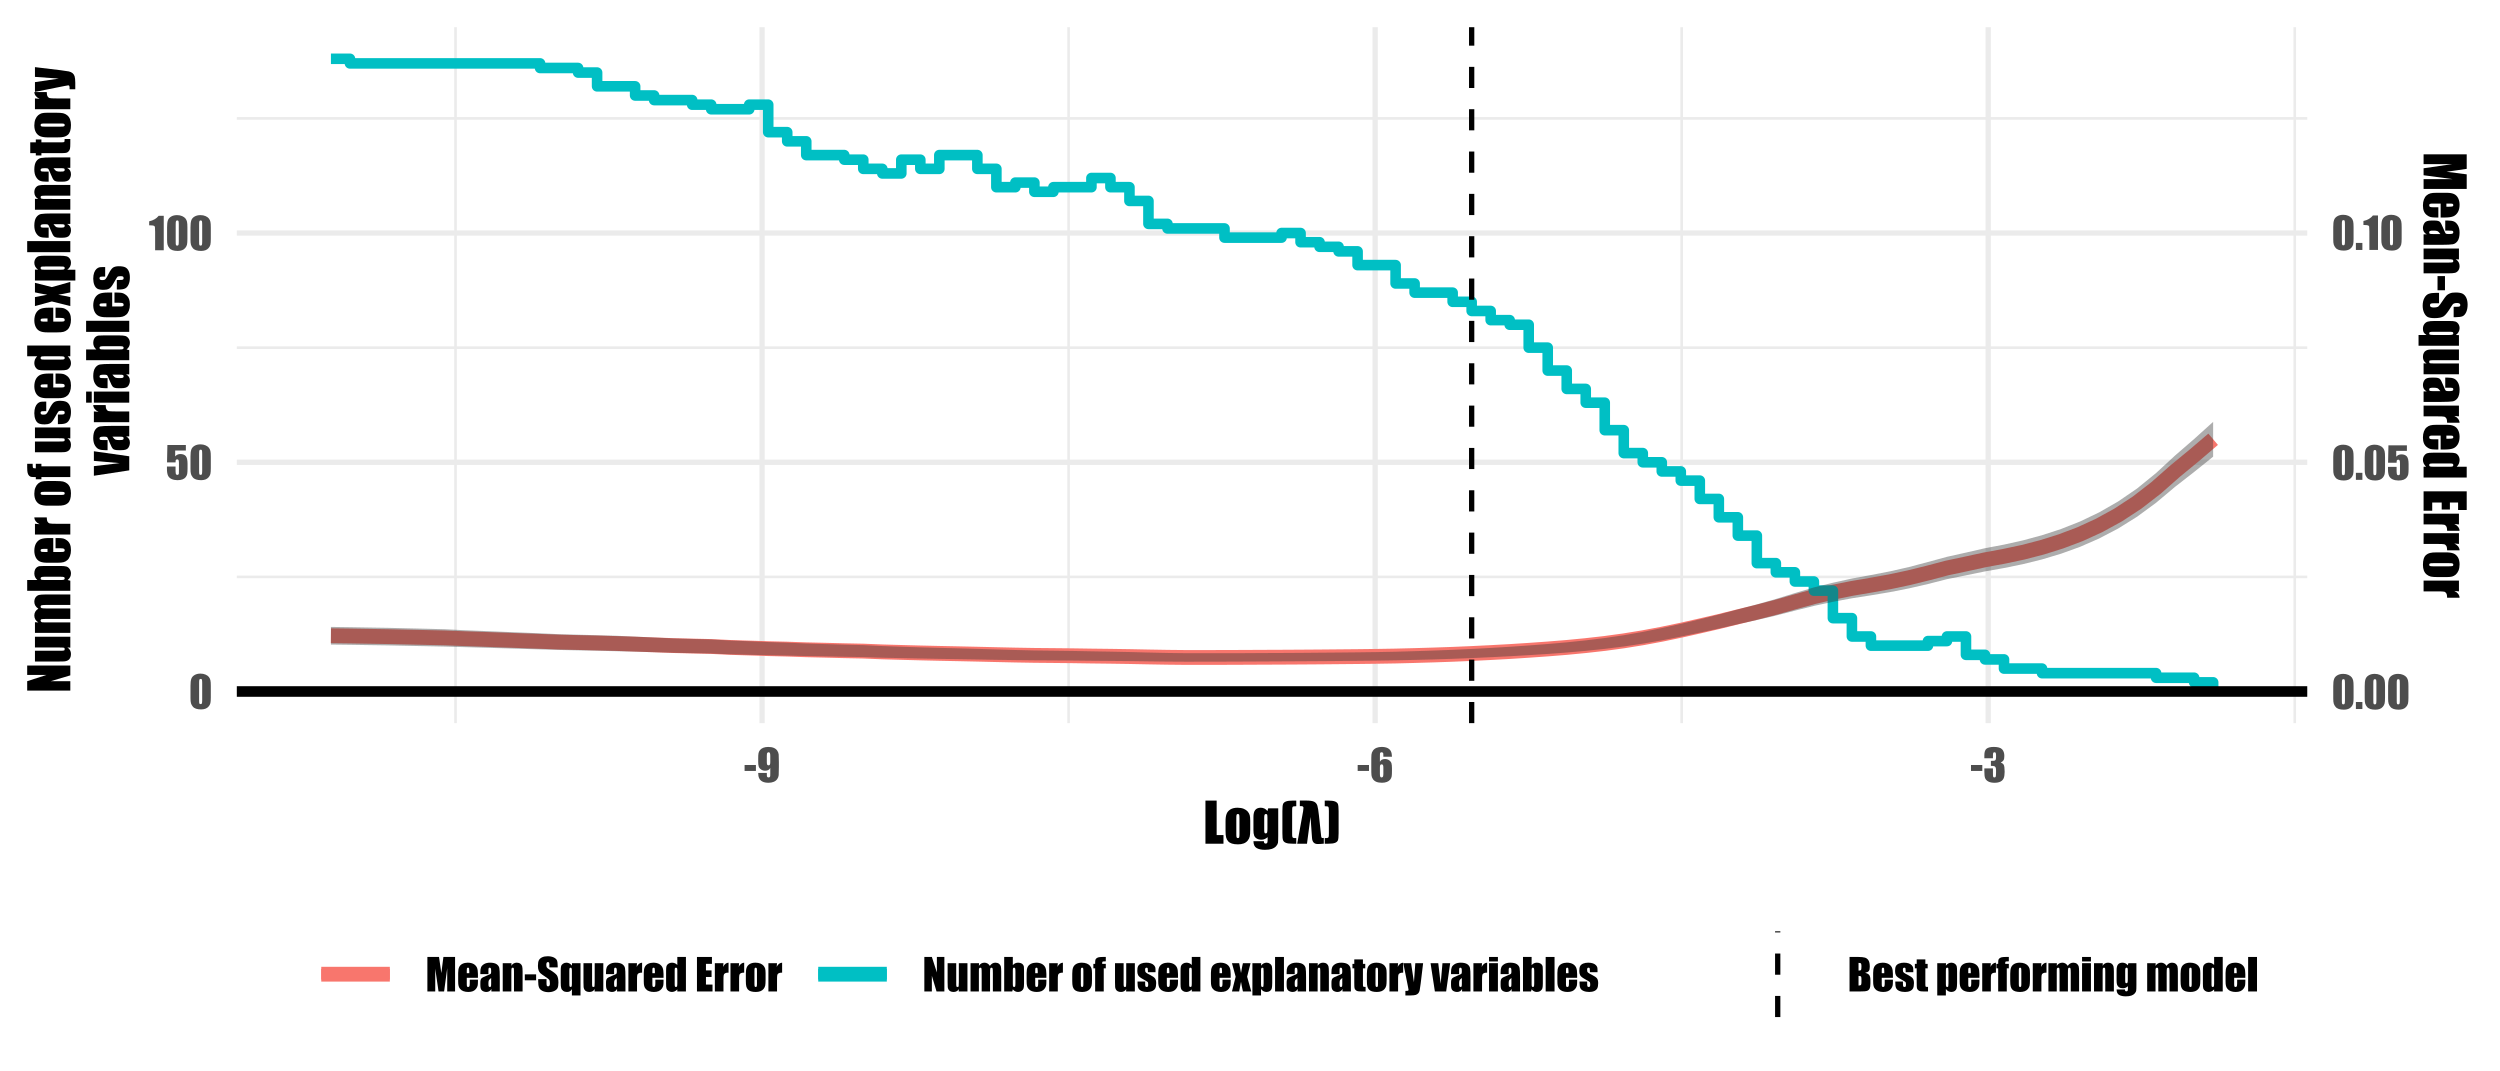 <?xml version="1.0" encoding="UTF-8"?>
<svg xmlns="http://www.w3.org/2000/svg" xmlns:xlink="http://www.w3.org/1999/xlink" width="504pt" height="216pt" viewBox="0 0 504 216" version="1.1">
<defs>
<g>
<symbol overflow="visible" id="glyph0-0">
<path style="stroke:none;" d="M 1.102 0 L 1.102 -5.5 L 5.5 -5.5 L 5.5 0 Z M 1.238 -0.137 L 5.363 -0.137 L 5.363 -5.363 L 1.238 -5.363 Z M 1.238 -0.137 "/>
</symbol>
<symbol overflow="visible" id="glyph0-1">
<path style="stroke:none;" d="M 4.406 -4.602 L 4.406 -2.281 C 4.406 -1.75 4.375 -1.367 4.32 -1.129 C 4.258 -0.887 4.141 -0.66 3.961 -0.453 C 3.781 -0.242 3.562 -0.094 3.309 -0.004 C 3.051 0.086 2.766 0.129 2.453 0.133 C 2.035 0.129 1.691 0.082 1.418 -0.012 C 1.141 -0.105 0.918 -0.254 0.758 -0.461 C 0.594 -0.66 0.48 -0.875 0.41 -1.102 C 0.34 -1.328 0.305 -1.684 0.309 -2.176 L 0.309 -4.602 C 0.305 -5.234 0.359 -5.715 0.473 -6.035 C 0.582 -6.355 0.801 -6.609 1.133 -6.801 C 1.457 -6.992 1.855 -7.09 2.324 -7.09 C 2.703 -7.09 3.043 -7.023 3.344 -6.891 C 3.645 -6.758 3.871 -6.594 4.02 -6.402 C 4.168 -6.207 4.27 -5.988 4.324 -5.75 C 4.379 -5.508 4.406 -5.125 4.406 -4.602 Z M 2.668 -5.188 C 2.664 -5.555 2.648 -5.785 2.613 -5.879 C 2.578 -5.969 2.492 -6.016 2.363 -6.02 C 2.23 -6.016 2.148 -5.969 2.109 -5.871 C 2.066 -5.77 2.043 -5.539 2.047 -5.188 L 2.047 -1.793 C 2.043 -1.387 2.062 -1.141 2.102 -1.062 C 2.137 -0.977 2.223 -0.938 2.355 -0.938 C 2.48 -0.938 2.562 -0.984 2.605 -1.082 C 2.645 -1.18 2.664 -1.398 2.668 -1.742 Z M 2.668 -5.188 "/>
</symbol>
<symbol overflow="visible" id="glyph0-2">
<path style="stroke:none;" d="M 4.098 -6.957 L 4.098 -5.844 L 1.945 -5.844 L 1.945 -4.664 C 2.215 -4.98 2.562 -5.137 2.988 -5.141 C 3.465 -5.137 3.824 -5.004 4.07 -4.738 C 4.312 -4.469 4.434 -3.953 4.438 -3.191 L 4.438 -2.199 C 4.434 -1.703 4.41 -1.344 4.367 -1.113 C 4.316 -0.883 4.215 -0.668 4.062 -0.473 C 3.906 -0.273 3.691 -0.125 3.418 -0.023 C 3.137 0.078 2.801 0.129 2.406 0.133 C 1.957 0.129 1.562 0.055 1.223 -0.102 C 0.883 -0.254 0.641 -0.488 0.5 -0.797 C 0.352 -1.105 0.281 -1.582 0.285 -2.234 L 0.285 -2.613 L 2.02 -2.613 L 2.02 -2.18 C 2.016 -1.727 2.031 -1.406 2.066 -1.219 C 2.094 -1.031 2.203 -0.938 2.395 -0.938 C 2.477 -0.938 2.547 -0.965 2.602 -1.02 C 2.652 -1.074 2.68 -1.133 2.688 -1.195 C 2.691 -1.258 2.695 -1.531 2.703 -2.016 L 2.703 -3.395 C 2.699 -3.652 2.672 -3.832 2.621 -3.926 C 2.562 -4.02 2.473 -4.066 2.352 -4.07 C 2.266 -4.066 2.199 -4.043 2.148 -3.996 C 2.09 -3.945 2.055 -3.891 2.043 -3.836 C 2.023 -3.777 2.016 -3.648 2.02 -3.449 L 0.301 -3.449 L 0.375 -6.957 Z M 4.098 -6.957 "/>
</symbol>
<symbol overflow="visible" id="glyph0-3">
<path style="stroke:none;" d="M 2.988 -6.957 L 2.988 0 L 1.25 0 L 1.25 -3.73 C 1.246 -4.266 1.234 -4.59 1.211 -4.699 C 1.184 -4.809 1.113 -4.891 0.996 -4.945 C 0.879 -5 0.621 -5.027 0.223 -5.031 L 0.051 -5.031 L 0.051 -5.844 C 0.891 -6.02 1.527 -6.391 1.965 -6.957 Z M 2.988 -6.957 "/>
</symbol>
<symbol overflow="visible" id="glyph0-4">
<path style="stroke:none;" d="M 1.465 -1.418 L 1.465 0 L 0.156 0 L 0.156 -1.418 Z M 1.465 -1.418 "/>
</symbol>
<symbol overflow="visible" id="glyph0-5">
<path style="stroke:none;" d="M 2.438 -3.449 L 2.438 -2.25 L 0.156 -2.25 L 0.156 -3.449 Z M 2.438 -3.449 "/>
</symbol>
<symbol overflow="visible" id="glyph0-6">
<path style="stroke:none;" d="M 0.309 -1.848 L 2.047 -1.848 C 2.043 -1.52 2.047 -1.316 2.059 -1.234 C 2.062 -1.148 2.098 -1.078 2.164 -1.023 C 2.223 -0.965 2.309 -0.938 2.414 -0.938 C 2.5 -0.938 2.57 -0.965 2.633 -1.02 C 2.688 -1.074 2.723 -1.145 2.73 -1.23 C 2.738 -1.316 2.742 -1.488 2.742 -1.75 L 2.742 -2.859 C 2.656 -2.672 2.527 -2.531 2.355 -2.438 C 2.184 -2.344 1.969 -2.297 1.715 -2.297 C 1.395 -2.297 1.113 -2.383 0.871 -2.555 C 0.625 -2.727 0.469 -2.934 0.406 -3.176 C 0.336 -3.414 0.305 -3.738 0.309 -4.152 L 0.309 -4.703 C 0.305 -5.191 0.324 -5.555 0.367 -5.793 C 0.402 -6.027 0.5 -6.246 0.664 -6.449 C 0.82 -6.648 1.043 -6.805 1.332 -6.922 C 1.613 -7.031 1.945 -7.09 2.32 -7.09 C 2.781 -7.09 3.16 -7.023 3.461 -6.895 C 3.758 -6.766 3.988 -6.582 4.152 -6.34 C 4.312 -6.098 4.406 -5.844 4.438 -5.578 C 4.461 -5.312 4.477 -4.797 4.477 -4.031 L 4.477 -3.062 C 4.477 -2.23 4.465 -1.676 4.441 -1.402 C 4.418 -1.121 4.316 -0.859 4.145 -0.609 C 3.965 -0.359 3.727 -0.172 3.426 -0.051 C 3.125 0.074 2.777 0.133 2.383 0.137 C 1.891 0.133 1.492 0.059 1.184 -0.098 C 0.871 -0.254 0.645 -0.477 0.512 -0.766 C 0.371 -1.051 0.305 -1.41 0.309 -1.848 Z M 2.047 -4.016 C 2.043 -3.719 2.082 -3.539 2.16 -3.477 C 2.234 -3.406 2.312 -3.375 2.395 -3.375 C 2.512 -3.375 2.598 -3.418 2.656 -3.504 C 2.711 -3.59 2.742 -3.758 2.742 -4.016 L 2.742 -5.277 C 2.742 -5.582 2.715 -5.781 2.66 -5.879 C 2.605 -5.969 2.516 -6.016 2.398 -6.02 C 2.32 -6.016 2.242 -5.98 2.164 -5.91 C 2.082 -5.836 2.043 -5.641 2.047 -5.32 Z M 2.047 -4.016 "/>
</symbol>
<symbol overflow="visible" id="glyph0-7">
<path style="stroke:none;" d="M 4.477 -5.109 L 2.742 -5.109 C 2.742 -5.43 2.738 -5.633 2.73 -5.719 C 2.723 -5.805 2.688 -5.875 2.625 -5.934 C 2.562 -5.988 2.477 -6.016 2.375 -6.02 C 2.281 -6.016 2.211 -5.988 2.156 -5.938 C 2.098 -5.879 2.062 -5.809 2.059 -5.727 C 2.047 -5.637 2.043 -5.465 2.047 -5.207 L 2.047 -4.098 C 2.133 -4.281 2.266 -4.422 2.438 -4.516 C 2.609 -4.605 2.82 -4.652 3.074 -4.656 C 3.391 -4.652 3.672 -4.566 3.914 -4.398 C 4.156 -4.223 4.309 -4.016 4.379 -3.781 C 4.441 -3.539 4.477 -3.215 4.477 -2.805 L 4.477 -2.25 C 4.477 -1.762 4.457 -1.398 4.422 -1.164 C 4.383 -0.926 4.281 -0.707 4.121 -0.504 C 3.957 -0.301 3.738 -0.145 3.457 -0.035 C 3.176 0.074 2.844 0.129 2.469 0.133 C 2 0.129 1.617 0.066 1.32 -0.059 C 1.02 -0.188 0.793 -0.371 0.633 -0.617 C 0.469 -0.855 0.371 -1.109 0.348 -1.379 C 0.316 -1.641 0.305 -2.16 0.309 -2.93 L 0.309 -3.895 C 0.305 -4.719 0.316 -5.27 0.344 -5.551 C 0.367 -5.828 0.469 -6.094 0.645 -6.344 C 0.816 -6.59 1.055 -6.777 1.359 -6.906 C 1.66 -7.027 2.008 -7.09 2.406 -7.094 C 2.891 -7.09 3.289 -7.012 3.605 -6.855 C 3.914 -6.699 4.137 -6.477 4.273 -6.191 C 4.406 -5.902 4.477 -5.543 4.477 -5.109 Z M 2.742 -2.938 C 2.742 -3.18 2.715 -3.352 2.66 -3.445 C 2.605 -3.535 2.516 -3.578 2.395 -3.582 C 2.27 -3.578 2.18 -3.535 2.129 -3.449 C 2.07 -3.359 2.043 -3.188 2.047 -2.938 L 2.047 -1.68 C 2.043 -1.371 2.07 -1.172 2.125 -1.078 C 2.176 -0.984 2.266 -0.938 2.391 -0.938 C 2.461 -0.938 2.535 -0.973 2.621 -1.047 C 2.699 -1.117 2.742 -1.312 2.742 -1.637 Z M 2.742 -2.938 "/>
</symbol>
<symbol overflow="visible" id="glyph0-8">
<path style="stroke:none;" d="M 3.57 -3.941 C 3.828 -3.852 4.023 -3.707 4.156 -3.504 C 4.281 -3.301 4.348 -2.828 4.352 -2.086 C 4.348 -1.531 4.285 -1.102 4.164 -0.797 C 4.035 -0.492 3.816 -0.258 3.512 -0.102 C 3.199 0.059 2.805 0.133 2.32 0.137 C 1.77 0.133 1.336 0.043 1.023 -0.141 C 0.707 -0.324 0.5 -0.547 0.406 -0.816 C 0.305 -1.082 0.258 -1.547 0.258 -2.211 L 0.258 -2.762 L 1.992 -2.762 L 1.992 -1.633 C 1.992 -1.328 2.008 -1.137 2.047 -1.059 C 2.078 -0.977 2.16 -0.938 2.285 -0.938 C 2.418 -0.938 2.504 -0.988 2.551 -1.09 C 2.59 -1.191 2.613 -1.461 2.617 -1.898 L 2.617 -2.379 C 2.613 -2.645 2.582 -2.84 2.527 -2.965 C 2.465 -3.086 2.379 -3.164 2.262 -3.207 C 2.145 -3.242 1.914 -3.266 1.578 -3.273 L 1.578 -4.285 C 1.984 -4.281 2.238 -4.297 2.34 -4.332 C 2.434 -4.359 2.504 -4.43 2.551 -4.535 C 2.59 -4.641 2.613 -4.805 2.617 -5.035 L 2.617 -5.422 C 2.613 -5.664 2.586 -5.824 2.539 -5.902 C 2.484 -5.977 2.41 -6.016 2.309 -6.02 C 2.184 -6.016 2.098 -5.977 2.059 -5.895 C 2.012 -5.812 1.992 -5.637 1.992 -5.375 L 1.992 -4.805 L 0.258 -4.805 L 0.258 -5.398 C 0.258 -6.059 0.406 -6.508 0.711 -6.742 C 1.012 -6.973 1.496 -7.09 2.16 -7.094 C 2.984 -7.09 3.547 -6.93 3.844 -6.609 C 4.141 -6.285 4.289 -5.836 4.289 -5.262 C 4.289 -4.871 4.234 -4.586 4.129 -4.414 C 4.02 -4.238 3.832 -4.082 3.57 -3.941 Z M 3.57 -3.941 "/>
</symbol>
<symbol overflow="visible" id="glyph0-9">
<path style="stroke:none;" d="M 5.941 -6.957 L 5.941 0 L 4.359 0 L 4.359 -4.695 L 3.73 0 L 2.609 0 L 1.945 -4.59 L 1.941 0 L 0.359 0 L 0.359 -6.957 L 2.703 -6.957 C 2.766 -6.535 2.84 -6.043 2.918 -5.477 L 3.172 -3.707 L 3.59 -6.957 Z M 5.941 -6.957 "/>
</symbol>
<symbol overflow="visible" id="glyph0-10">
<path style="stroke:none;" d="M 4.242 -2.75 L 1.992 -2.75 L 1.992 -1.516 C 1.992 -1.254 2.008 -1.086 2.047 -1.016 C 2.082 -0.938 2.156 -0.902 2.266 -0.906 C 2.395 -0.902 2.48 -0.953 2.527 -1.055 C 2.566 -1.152 2.59 -1.344 2.594 -1.629 L 2.594 -2.379 L 4.242 -2.379 L 4.242 -1.961 C 4.242 -1.605 4.219 -1.332 4.176 -1.145 C 4.129 -0.953 4.023 -0.754 3.863 -0.539 C 3.695 -0.324 3.488 -0.164 3.242 -0.059 C 2.988 0.047 2.676 0.098 2.297 0.102 C 1.93 0.098 1.605 0.051 1.328 -0.055 C 1.043 -0.156 0.824 -0.305 0.672 -0.492 C 0.512 -0.676 0.402 -0.879 0.348 -1.102 C 0.285 -1.32 0.258 -1.641 0.258 -2.07 L 0.258 -3.734 C 0.258 -4.227 0.324 -4.621 0.457 -4.91 C 0.59 -5.199 0.809 -5.418 1.121 -5.574 C 1.426 -5.723 1.781 -5.801 2.18 -5.805 C 2.664 -5.801 3.062 -5.707 3.383 -5.527 C 3.695 -5.34 3.918 -5.098 4.051 -4.793 C 4.176 -4.488 4.242 -4.059 4.242 -3.508 Z M 2.5 -3.68 L 2.5 -4.094 C 2.496 -4.387 2.48 -4.578 2.453 -4.668 C 2.418 -4.75 2.355 -4.793 2.262 -4.797 C 2.137 -4.793 2.059 -4.758 2.035 -4.688 C 2.004 -4.613 1.992 -4.414 1.992 -4.094 L 1.992 -3.68 Z M 2.5 -3.68 "/>
</symbol>
<symbol overflow="visible" id="glyph0-11">
<path style="stroke:none;" d="M 1.859 -3.492 L 0.23 -3.492 L 0.23 -3.875 C 0.227 -4.312 0.277 -4.652 0.383 -4.895 C 0.484 -5.129 0.691 -5.34 0.996 -5.527 C 1.301 -5.707 1.699 -5.801 2.191 -5.805 C 2.777 -5.801 3.219 -5.695 3.52 -5.492 C 3.812 -5.281 3.992 -5.027 4.055 -4.727 C 4.117 -4.422 4.148 -3.801 4.148 -2.863 L 4.148 0 L 2.457 0 L 2.457 -0.508 C 2.348 -0.301 2.211 -0.148 2.047 -0.051 C 1.875 0.051 1.676 0.098 1.449 0.102 C 1.141 0.098 0.863 0.016 0.609 -0.152 C 0.355 -0.324 0.227 -0.695 0.23 -1.273 L 0.23 -1.742 C 0.227 -2.164 0.297 -2.453 0.434 -2.609 C 0.566 -2.762 0.898 -2.945 1.434 -3.152 C 2 -3.375 2.305 -3.523 2.348 -3.605 C 2.387 -3.68 2.406 -3.84 2.41 -4.078 C 2.406 -4.375 2.387 -4.566 2.344 -4.66 C 2.297 -4.746 2.223 -4.793 2.121 -4.797 C 2.004 -4.793 1.93 -4.754 1.902 -4.68 C 1.871 -4.602 1.855 -4.406 1.859 -4.09 Z M 2.41 -2.711 C 2.129 -2.504 1.969 -2.332 1.926 -2.199 C 1.879 -2.059 1.855 -1.863 1.859 -1.605 C 1.855 -1.309 1.875 -1.117 1.918 -1.035 C 1.953 -0.945 2.031 -0.902 2.148 -0.906 C 2.254 -0.902 2.324 -0.938 2.359 -1.008 C 2.391 -1.074 2.406 -1.25 2.41 -1.539 Z M 2.41 -2.711 "/>
</symbol>
<symbol overflow="visible" id="glyph0-12">
<path style="stroke:none;" d="M 2.074 -5.703 L 2.047 -5.176 C 2.168 -5.383 2.324 -5.543 2.508 -5.648 C 2.688 -5.75 2.895 -5.801 3.137 -5.805 C 3.43 -5.801 3.676 -5.73 3.867 -5.594 C 4.055 -5.449 4.176 -5.273 4.23 -5.062 C 4.285 -4.848 4.312 -4.492 4.312 -3.996 L 4.312 0 L 2.578 0 L 2.578 -3.949 C 2.578 -4.34 2.562 -4.578 2.539 -4.668 C 2.508 -4.75 2.438 -4.793 2.324 -4.797 C 2.199 -4.793 2.121 -4.742 2.094 -4.648 C 2.059 -4.547 2.043 -4.285 2.047 -3.855 L 2.047 0 L 0.309 0 L 0.309 -5.703 Z M 2.074 -5.703 "/>
</symbol>
<symbol overflow="visible" id="glyph0-13">
<path style="stroke:none;" d="M 4.195 -4.852 L 2.516 -4.852 L 2.516 -5.367 C 2.512 -5.605 2.492 -5.758 2.449 -5.824 C 2.402 -5.891 2.328 -5.922 2.234 -5.926 C 2.121 -5.922 2.039 -5.879 1.984 -5.793 C 1.926 -5.703 1.898 -5.566 1.902 -5.387 C 1.898 -5.152 1.93 -4.98 1.996 -4.863 C 2.055 -4.746 2.227 -4.602 2.508 -4.438 C 3.312 -3.957 3.82 -3.566 4.031 -3.262 C 4.238 -2.953 4.34 -2.457 4.344 -1.777 C 4.34 -1.277 4.281 -0.914 4.168 -0.684 C 4.051 -0.445 3.828 -0.25 3.496 -0.094 C 3.164 0.062 2.777 0.141 2.336 0.145 C 1.852 0.141 1.438 0.051 1.098 -0.129 C 0.754 -0.309 0.531 -0.539 0.426 -0.828 C 0.316 -1.109 0.262 -1.512 0.266 -2.035 L 0.266 -2.492 L 1.945 -2.492 L 1.945 -1.645 C 1.945 -1.383 1.969 -1.215 2.016 -1.141 C 2.062 -1.066 2.145 -1.031 2.27 -1.031 C 2.387 -1.031 2.477 -1.078 2.535 -1.172 C 2.594 -1.266 2.625 -1.406 2.625 -1.594 C 2.625 -2 2.566 -2.266 2.457 -2.398 C 2.34 -2.52 2.059 -2.73 1.613 -3.031 C 1.16 -3.324 0.863 -3.539 0.719 -3.676 C 0.57 -3.809 0.449 -3.996 0.355 -4.234 C 0.258 -4.473 0.211 -4.777 0.211 -5.148 C 0.211 -5.676 0.277 -6.066 0.414 -6.316 C 0.547 -6.562 0.766 -6.754 1.074 -6.895 C 1.375 -7.031 1.742 -7.102 2.176 -7.102 C 2.641 -7.102 3.043 -7.023 3.375 -6.875 C 3.703 -6.719 3.922 -6.527 4.031 -6.301 C 4.141 -6.066 4.195 -5.676 4.195 -5.125 Z M 4.195 -4.852 "/>
</symbol>
<symbol overflow="visible" id="glyph0-14">
<path style="stroke:none;" d="M 4.246 -5.703 L 4.246 0.812 L 2.508 0.812 L 2.508 -0.461 C 2.34 -0.211 2.184 -0.059 2.043 0.004 C 1.898 0.066 1.723 0.098 1.516 0.102 C 1.211 0.098 0.961 0.031 0.762 -0.113 C 0.562 -0.254 0.426 -0.441 0.359 -0.668 C 0.289 -0.895 0.258 -1.242 0.258 -1.715 L 0.258 -4.227 C 0.258 -4.609 0.281 -4.898 0.336 -5.094 C 0.383 -5.281 0.508 -5.449 0.707 -5.59 C 0.898 -5.73 1.133 -5.801 1.406 -5.805 C 1.621 -5.801 1.82 -5.75 2.004 -5.656 C 2.188 -5.555 2.355 -5.41 2.508 -5.215 L 2.539 -5.703 Z M 2.508 -4.152 C 2.508 -4.398 2.488 -4.566 2.449 -4.66 C 2.41 -4.746 2.34 -4.793 2.242 -4.797 C 2.145 -4.793 2.078 -4.754 2.043 -4.68 C 2.008 -4.598 1.992 -4.422 1.992 -4.152 L 1.992 -1.613 C 1.992 -1.301 2.008 -1.105 2.043 -1.027 C 2.078 -0.941 2.148 -0.902 2.258 -0.906 C 2.352 -0.902 2.418 -0.945 2.457 -1.031 C 2.488 -1.117 2.508 -1.301 2.508 -1.586 Z M 2.508 -4.152 "/>
</symbol>
<symbol overflow="visible" id="glyph0-15">
<path style="stroke:none;" d="M 4.285 -5.703 L 4.285 0 L 2.52 0 L 2.547 -0.473 C 2.426 -0.277 2.277 -0.133 2.102 -0.039 C 1.926 0.055 1.723 0.098 1.496 0.102 C 1.23 0.098 1.016 0.055 0.848 -0.035 C 0.672 -0.125 0.543 -0.246 0.465 -0.398 C 0.379 -0.551 0.328 -0.707 0.312 -0.875 C 0.289 -1.035 0.281 -1.363 0.285 -1.855 L 0.285 -5.703 L 2.02 -5.703 L 2.02 -1.82 C 2.016 -1.375 2.027 -1.113 2.059 -1.031 C 2.082 -0.945 2.156 -0.902 2.281 -0.906 C 2.406 -0.902 2.484 -0.945 2.512 -1.035 C 2.531 -1.117 2.543 -1.395 2.547 -1.863 L 2.547 -5.703 Z M 4.285 -5.703 "/>
</symbol>
<symbol overflow="visible" id="glyph0-16">
<path style="stroke:none;" d="M 2.047 -5.703 L 1.977 -4.953 C 2.227 -5.484 2.594 -5.77 3.074 -5.805 L 3.074 -3.797 C 2.75 -3.797 2.516 -3.754 2.371 -3.668 C 2.219 -3.582 2.129 -3.461 2.098 -3.309 C 2.062 -3.156 2.043 -2.805 2.047 -2.25 L 2.047 0 L 0.309 0 L 0.309 -5.703 Z M 2.047 -5.703 "/>
</symbol>
<symbol overflow="visible" id="glyph0-17">
<path style="stroke:none;" d="M 4.258 -6.957 L 4.258 0 L 2.523 0 L 2.523 -0.414 C 2.355 -0.238 2.18 -0.109 1.996 -0.027 C 1.812 0.059 1.621 0.098 1.422 0.102 C 1.152 0.098 0.918 0.031 0.723 -0.109 C 0.52 -0.246 0.395 -0.41 0.34 -0.602 C 0.285 -0.785 0.258 -1.09 0.258 -1.512 L 0.258 -4.18 C 0.258 -4.617 0.285 -4.93 0.34 -5.113 C 0.395 -5.293 0.523 -5.453 0.727 -5.594 C 0.926 -5.73 1.164 -5.801 1.445 -5.805 C 1.656 -5.801 1.852 -5.762 2.035 -5.688 C 2.211 -5.609 2.375 -5.492 2.523 -5.34 L 2.523 -6.957 Z M 2.523 -4.266 C 2.52 -4.477 2.5 -4.617 2.469 -4.688 C 2.43 -4.758 2.359 -4.793 2.258 -4.797 C 2.148 -4.793 2.078 -4.762 2.047 -4.699 C 2.008 -4.633 1.992 -4.488 1.992 -4.266 L 1.992 -1.473 C 1.992 -1.238 2.008 -1.086 2.043 -1.016 C 2.078 -0.938 2.145 -0.902 2.242 -0.906 C 2.352 -0.902 2.426 -0.941 2.465 -1.027 C 2.5 -1.105 2.52 -1.309 2.523 -1.629 Z M 2.523 -4.266 "/>
</symbol>
<symbol overflow="visible" id="glyph0-18">
<path style="stroke:none;" d=""/>
</symbol>
<symbol overflow="visible" id="glyph0-19">
<path style="stroke:none;" d="M 0.359 -6.957 L 3.379 -6.957 L 3.379 -5.566 L 2.172 -5.566 L 2.172 -4.246 L 3.301 -4.246 L 3.301 -2.922 L 2.172 -2.922 L 2.172 -1.391 L 3.496 -1.391 L 3.496 0 L 0.359 0 Z M 0.359 -6.957 "/>
</symbol>
<symbol overflow="visible" id="glyph0-20">
<path style="stroke:none;" d="M 4.238 -3.699 L 4.238 -2.305 C 4.234 -1.789 4.211 -1.414 4.16 -1.176 C 4.105 -0.934 3.992 -0.711 3.828 -0.504 C 3.656 -0.297 3.441 -0.145 3.176 -0.047 C 2.91 0.051 2.605 0.098 2.266 0.102 C 1.879 0.098 1.555 0.059 1.289 -0.023 C 1.023 -0.105 0.816 -0.23 0.668 -0.402 C 0.52 -0.57 0.414 -0.777 0.352 -1.023 C 0.289 -1.262 0.258 -1.625 0.258 -2.113 L 0.258 -3.574 C 0.258 -4.105 0.312 -4.52 0.43 -4.816 C 0.539 -5.113 0.746 -5.352 1.047 -5.535 C 1.344 -5.711 1.727 -5.801 2.191 -5.805 C 2.582 -5.801 2.914 -5.742 3.195 -5.629 C 3.469 -5.512 3.684 -5.359 3.84 -5.176 C 3.988 -4.988 4.094 -4.797 4.152 -4.602 C 4.207 -4.398 4.234 -4.098 4.238 -3.699 Z M 2.5 -4.129 C 2.496 -4.418 2.48 -4.602 2.453 -4.68 C 2.418 -4.754 2.352 -4.793 2.25 -4.797 C 2.148 -4.793 2.078 -4.754 2.043 -4.68 C 2.008 -4.602 1.992 -4.418 1.992 -4.129 L 1.992 -1.555 C 1.992 -1.281 2.008 -1.105 2.043 -1.027 C 2.078 -0.941 2.145 -0.902 2.246 -0.906 C 2.348 -0.902 2.418 -0.938 2.449 -1.016 C 2.48 -1.086 2.496 -1.25 2.5 -1.5 Z M 2.5 -4.129 "/>
</symbol>
<symbol overflow="visible" id="glyph0-21">
<path style="stroke:none;" d="M 4.398 -6.957 L 4.398 0 L 2.816 0 L 1.875 -3.164 L 1.875 0 L 0.359 0 L 0.359 -6.957 L 1.875 -6.957 L 2.887 -3.824 L 2.887 -6.957 Z M 4.398 -6.957 "/>
</symbol>
<symbol overflow="visible" id="glyph0-22">
<path style="stroke:none;" d="M 2.023 -5.703 L 1.992 -5.16 C 2.125 -5.371 2.285 -5.531 2.473 -5.641 C 2.66 -5.746 2.871 -5.801 3.109 -5.805 C 3.574 -5.801 3.941 -5.586 4.207 -5.16 C 4.352 -5.371 4.516 -5.531 4.699 -5.641 C 4.883 -5.746 5.086 -5.801 5.312 -5.805 C 5.605 -5.801 5.848 -5.73 6.043 -5.59 C 6.23 -5.445 6.355 -5.27 6.414 -5.062 C 6.465 -4.855 6.492 -4.516 6.496 -4.051 L 6.496 0 L 4.812 0 L 4.812 -3.719 C 4.809 -4.199 4.793 -4.5 4.762 -4.621 C 4.727 -4.734 4.648 -4.793 4.531 -4.797 C 4.406 -4.793 4.328 -4.734 4.293 -4.625 C 4.258 -4.508 4.242 -4.207 4.242 -3.719 L 4.242 0 L 2.555 0 L 2.555 -3.621 C 2.555 -4.18 2.539 -4.516 2.516 -4.629 C 2.484 -4.738 2.41 -4.793 2.289 -4.797 C 2.211 -4.793 2.145 -4.762 2.094 -4.707 C 2.035 -4.645 2.004 -4.574 2 -4.492 C 1.992 -4.406 1.992 -4.227 1.992 -3.953 L 1.992 0 L 0.309 0 L 0.309 -5.703 Z M 2.023 -5.703 "/>
</symbol>
<symbol overflow="visible" id="glyph0-23">
<path style="stroke:none;" d="M 2.047 -6.957 L 2.047 -5.309 C 2.188 -5.473 2.348 -5.594 2.523 -5.68 C 2.699 -5.758 2.891 -5.801 3.098 -5.805 C 3.332 -5.801 3.539 -5.762 3.715 -5.691 C 3.891 -5.613 4.023 -5.512 4.117 -5.379 C 4.207 -5.246 4.262 -5.113 4.281 -4.984 C 4.297 -4.852 4.305 -4.578 4.309 -4.16 L 4.309 -1.59 C 4.305 -1.168 4.277 -0.855 4.223 -0.652 C 4.164 -0.445 4.035 -0.27 3.832 -0.121 C 3.625 0.027 3.379 0.098 3.098 0.102 C 2.891 0.098 2.699 0.059 2.527 -0.031 C 2.348 -0.117 2.188 -0.25 2.047 -0.43 L 1.934 0 L 0.309 0 L 0.309 -6.957 Z M 2.574 -4.082 C 2.57 -4.375 2.551 -4.566 2.516 -4.66 C 2.477 -4.746 2.406 -4.793 2.297 -4.797 C 2.191 -4.793 2.121 -4.754 2.094 -4.676 C 2.059 -4.598 2.043 -4.398 2.047 -4.082 L 2.047 -1.625 C 2.043 -1.312 2.062 -1.117 2.098 -1.035 C 2.133 -0.945 2.203 -0.902 2.312 -0.906 C 2.418 -0.902 2.488 -0.945 2.523 -1.039 C 2.555 -1.125 2.57 -1.34 2.574 -1.68 Z M 2.574 -4.082 "/>
</symbol>
<symbol overflow="visible" id="glyph0-24">
<path style="stroke:none;" d="M 2.523 -6.957 L 2.523 -6.074 C 2.16 -6.07 1.949 -6.055 1.887 -6.023 C 1.824 -5.992 1.793 -5.898 1.793 -5.746 L 1.793 -5.566 L 2.523 -5.566 L 2.523 -4.664 L 2.109 -4.664 L 2.109 0 L 0.375 0 L 0.375 -4.664 L 0.016 -4.664 L 0.016 -5.566 L 0.375 -5.566 C 0.375 -5.941 0.387 -6.191 0.414 -6.316 C 0.438 -6.441 0.5 -6.551 0.605 -6.652 C 0.703 -6.746 0.848 -6.824 1.031 -6.879 C 1.211 -6.93 1.496 -6.953 1.887 -6.957 Z M 2.523 -6.957 "/>
</symbol>
<symbol overflow="visible" id="glyph0-25">
<path style="stroke:none;" d="M 3.855 -3.879 L 2.316 -3.879 L 2.316 -4.188 C 2.312 -4.449 2.297 -4.617 2.27 -4.691 C 2.238 -4.758 2.164 -4.793 2.047 -4.797 C 1.945 -4.793 1.871 -4.762 1.824 -4.699 C 1.773 -4.633 1.75 -4.535 1.754 -4.41 C 1.75 -4.234 1.762 -4.105 1.789 -4.023 C 1.812 -3.941 1.887 -3.852 2.008 -3.754 C 2.129 -3.656 2.379 -3.516 2.758 -3.332 C 3.262 -3.082 3.594 -2.848 3.75 -2.633 C 3.906 -2.414 3.984 -2.098 3.988 -1.684 C 3.984 -1.215 3.922 -0.867 3.805 -0.633 C 3.68 -0.398 3.48 -0.215 3.203 -0.09 C 2.918 0.039 2.578 0.098 2.184 0.102 C 1.738 0.098 1.359 0.035 1.047 -0.102 C 0.73 -0.234 0.516 -0.422 0.402 -0.66 C 0.281 -0.895 0.223 -1.25 0.227 -1.727 L 0.227 -2.004 L 1.766 -2.004 L 1.766 -1.641 C 1.762 -1.332 1.781 -1.133 1.824 -1.043 C 1.859 -0.949 1.938 -0.902 2.055 -0.906 C 2.176 -0.902 2.262 -0.934 2.309 -0.996 C 2.355 -1.059 2.379 -1.188 2.383 -1.387 C 2.379 -1.656 2.348 -1.828 2.289 -1.898 C 2.223 -1.969 1.887 -2.172 1.281 -2.508 C 0.77 -2.793 0.457 -3.051 0.348 -3.289 C 0.23 -3.52 0.176 -3.797 0.18 -4.121 C 0.176 -4.574 0.234 -4.91 0.359 -5.129 C 0.477 -5.34 0.684 -5.508 0.973 -5.629 C 1.262 -5.742 1.594 -5.801 1.977 -5.805 C 2.352 -5.801 2.676 -5.754 2.941 -5.66 C 3.207 -5.562 3.41 -5.434 3.551 -5.277 C 3.691 -5.117 3.777 -4.973 3.809 -4.84 C 3.84 -4.707 3.855 -4.496 3.855 -4.211 Z M 3.855 -3.879 "/>
</symbol>
<symbol overflow="visible" id="glyph0-26">
<path style="stroke:none;" d="M 3.75 -5.703 L 3.059 -2.977 L 3.898 0 L 2.211 0 C 2.039 -0.75 1.914 -1.395 1.828 -1.941 C 1.711 -1.262 1.586 -0.617 1.453 0 L 0 0 L 0.746 -2.977 L 0 -5.703 L 1.453 -5.703 C 1.684 -4.531 1.809 -3.871 1.828 -3.719 C 1.992 -4.688 2.117 -5.348 2.211 -5.703 Z M 3.75 -5.703 "/>
</symbol>
<symbol overflow="visible" id="glyph0-27">
<path style="stroke:none;" d="M 2.074 -5.703 L 2.047 -5.199 C 2.195 -5.398 2.367 -5.551 2.555 -5.652 C 2.742 -5.75 2.945 -5.801 3.168 -5.805 C 3.434 -5.801 3.664 -5.727 3.863 -5.586 C 4.059 -5.438 4.184 -5.273 4.23 -5.086 C 4.277 -4.898 4.301 -4.578 4.305 -4.125 L 4.305 -1.723 C 4.301 -1.203 4.27 -0.832 4.211 -0.617 C 4.148 -0.395 4.023 -0.223 3.836 -0.094 C 3.645 0.035 3.414 0.098 3.145 0.102 C 2.93 0.098 2.73 0.051 2.547 -0.047 C 2.363 -0.148 2.195 -0.297 2.047 -0.496 L 2.047 0.812 L 0.309 0.812 L 0.309 -5.703 Z M 2.57 -4.043 C 2.566 -4.395 2.555 -4.605 2.531 -4.684 C 2.504 -4.754 2.43 -4.793 2.316 -4.797 C 2.199 -4.793 2.125 -4.75 2.094 -4.668 C 2.059 -4.578 2.043 -4.371 2.047 -4.043 L 2.047 -1.68 C 2.043 -1.332 2.062 -1.117 2.098 -1.035 C 2.129 -0.945 2.203 -0.902 2.32 -0.906 C 2.43 -0.902 2.496 -0.941 2.527 -1.023 C 2.551 -1.102 2.566 -1.293 2.57 -1.598 Z M 2.57 -4.043 "/>
</symbol>
<symbol overflow="visible" id="glyph0-28">
<path style="stroke:none;" d="M 2.098 -6.957 L 2.098 0 L 0.309 0 L 0.309 -6.957 Z M 2.098 -6.957 "/>
</symbol>
<symbol overflow="visible" id="glyph0-29">
<path style="stroke:none;" d="M 2.141 -6.461 L 2.141 -5.566 L 2.609 -5.566 L 2.609 -4.664 L 2.141 -4.664 L 2.141 -1.613 C 2.137 -1.23 2.156 -1.02 2.199 -0.98 C 2.234 -0.934 2.395 -0.914 2.68 -0.918 L 2.68 0 L 1.98 0 C 1.582 0 1.297 -0.016 1.133 -0.047 C 0.961 -0.078 0.812 -0.152 0.688 -0.277 C 0.555 -0.395 0.477 -0.531 0.445 -0.684 C 0.414 -0.836 0.398 -1.195 0.398 -1.766 L 0.398 -4.664 L 0.027 -4.664 L 0.027 -5.566 L 0.398 -5.566 L 0.398 -6.461 Z M 2.141 -6.461 "/>
</symbol>
<symbol overflow="visible" id="glyph0-30">
<path style="stroke:none;" d="M 3.945 -5.703 L 3.449 -1.578 C 3.367 -0.922 3.301 -0.477 3.25 -0.238 C 3.195 0 3.105 0.191 2.984 0.348 C 2.859 0.496 2.691 0.609 2.473 0.688 C 2.254 0.758 1.902 0.797 1.422 0.801 L 0.371 0.801 L 0.371 -0.113 C 0.637 -0.109 0.812 -0.125 0.891 -0.152 C 0.969 -0.18 1.008 -0.238 1.008 -0.336 C 1.008 -0.375 0.969 -0.574 0.898 -0.934 L -0.051 -5.703 L 1.523 -5.703 L 2.094 -1.852 L 2.371 -5.703 Z M 3.945 -5.703 "/>
</symbol>
<symbol overflow="visible" id="glyph0-31">
<path style="stroke:none;" d="M 3.902 -5.703 L 3.09 0 L 0.82 0 L -0.051 -5.703 L 1.5 -5.703 L 1.988 -1.539 C 2.02 -1.84 2.086 -2.586 2.184 -3.777 C 2.23 -4.438 2.285 -5.078 2.352 -5.703 Z M 3.902 -5.703 "/>
</symbol>
<symbol overflow="visible" id="glyph0-32">
<path style="stroke:none;" d="M 2.098 -6.957 L 2.098 -6.051 L 0.309 -6.051 L 0.309 -6.957 Z M 2.098 -5.703 L 2.098 0 L 0.309 0 L 0.309 -5.703 Z M 2.098 -5.703 "/>
</symbol>
<symbol overflow="visible" id="glyph0-33">
<path style="stroke:none;" d="M 0.359 -6.957 L 2.164 -6.957 C 2.73 -6.953 3.164 -6.91 3.461 -6.824 C 3.754 -6.734 3.992 -6.555 4.172 -6.285 C 4.352 -6.012 4.441 -5.574 4.441 -4.977 C 4.441 -4.566 4.375 -4.285 4.25 -4.125 C 4.121 -3.965 3.871 -3.84 3.496 -3.758 C 3.914 -3.66 4.199 -3.504 4.348 -3.285 C 4.496 -3.062 4.57 -2.727 4.57 -2.277 L 4.57 -1.633 C 4.57 -1.16 4.516 -0.812 4.41 -0.59 C 4.301 -0.359 4.129 -0.203 3.898 -0.125 C 3.66 -0.039 3.18 0 2.453 0 L 0.359 0 Z M 2.172 -5.766 L 2.172 -4.219 C 2.246 -4.219 2.305 -4.219 2.352 -4.223 C 2.523 -4.219 2.637 -4.262 2.688 -4.352 C 2.734 -4.438 2.758 -4.688 2.762 -5.105 C 2.758 -5.316 2.738 -5.469 2.699 -5.562 C 2.656 -5.648 2.605 -5.703 2.543 -5.727 C 2.48 -5.746 2.355 -5.762 2.172 -5.766 Z M 2.172 -3.137 L 2.172 -1.191 C 2.422 -1.195 2.582 -1.234 2.656 -1.309 C 2.723 -1.379 2.758 -1.559 2.762 -1.84 L 2.762 -2.488 C 2.758 -2.781 2.727 -2.961 2.668 -3.027 C 2.602 -3.09 2.438 -3.125 2.172 -3.137 Z M 2.172 -3.137 "/>
</symbol>
<symbol overflow="visible" id="glyph0-34">
<path style="stroke:none;" d="M 4.254 -5.703 L 4.254 -1.312 C 4.254 -0.719 4.238 -0.332 4.211 -0.16 C 4.184 0.012 4.086 0.191 3.922 0.387 C 3.754 0.582 3.523 0.73 3.23 0.832 C 2.93 0.934 2.559 0.984 2.109 0.984 C 1.555 0.984 1.109 0.891 0.777 0.703 C 0.438 0.516 0.266 0.148 0.258 -0.402 L 1.941 -0.402 C 1.938 -0.148 2.031 -0.023 2.219 -0.027 C 2.348 -0.023 2.434 -0.062 2.477 -0.141 C 2.52 -0.219 2.543 -0.379 2.543 -0.629 L 2.543 -1.059 C 2.395 -0.922 2.238 -0.82 2.074 -0.75 C 1.91 -0.68 1.734 -0.645 1.555 -0.648 C 1.238 -0.645 0.98 -0.707 0.781 -0.836 C 0.578 -0.961 0.441 -1.125 0.367 -1.332 C 0.293 -1.535 0.258 -1.828 0.258 -2.207 L 0.258 -4.281 C 0.258 -4.82 0.355 -5.211 0.551 -5.449 C 0.746 -5.684 1.043 -5.801 1.441 -5.805 C 1.656 -5.801 1.852 -5.758 2.035 -5.672 C 2.211 -5.582 2.371 -5.445 2.516 -5.27 L 2.637 -5.703 Z M 2.516 -4.188 C 2.512 -4.449 2.496 -4.617 2.469 -4.688 C 2.434 -4.758 2.367 -4.793 2.27 -4.797 C 2.164 -4.793 2.094 -4.75 2.055 -4.672 C 2.012 -4.586 1.992 -4.426 1.992 -4.188 L 1.992 -2.273 C 1.992 -2.016 2.008 -1.848 2.039 -1.777 C 2.07 -1.699 2.137 -1.664 2.238 -1.664 C 2.352 -1.664 2.426 -1.707 2.461 -1.801 C 2.496 -1.887 2.512 -2.094 2.516 -2.422 Z M 2.516 -4.188 "/>
</symbol>
<symbol overflow="visible" id="glyph1-0">
<path style="stroke:none;" d="M 1.375 0 L 1.375 -6.875 L 6.875 -6.875 L 6.875 0 Z M 1.547 -0.172 L 6.703 -0.172 L 6.703 -6.703 L 1.547 -6.703 Z M 1.547 -0.172 "/>
</symbol>
<symbol overflow="visible" id="glyph1-1">
<path style="stroke:none;" d="M 2.711 -8.695 L 2.711 -1.742 L 4.086 -1.742 L 4.086 0 L 0.453 0 L 0.453 -8.695 Z M 2.711 -8.695 "/>
</symbol>
<symbol overflow="visible" id="glyph1-2">
<path style="stroke:none;" d="M 5.297 -4.625 L 5.297 -2.879 C 5.297 -2.234 5.262 -1.766 5.199 -1.469 C 5.129 -1.168 4.992 -0.887 4.785 -0.629 C 4.57 -0.367 4.301 -0.176 3.973 -0.055 C 3.641 0.07 3.258 0.129 2.832 0.129 C 2.348 0.129 1.941 0.078 1.609 -0.027 C 1.277 -0.133 1.02 -0.293 0.836 -0.508 C 0.648 -0.719 0.516 -0.977 0.438 -1.281 C 0.355 -1.582 0.316 -2.035 0.32 -2.641 L 0.32 -4.469 C 0.316 -5.129 0.387 -5.645 0.535 -6.02 C 0.676 -6.387 0.934 -6.688 1.309 -6.918 C 1.676 -7.141 2.152 -7.254 2.738 -7.258 C 3.223 -7.254 3.641 -7.18 3.992 -7.039 C 4.336 -6.891 4.605 -6.703 4.801 -6.473 C 4.988 -6.238 5.121 -6 5.191 -5.754 C 5.262 -5.504 5.297 -5.125 5.297 -4.625 Z M 3.125 -5.16 C 3.121 -5.523 3.102 -5.754 3.066 -5.852 C 3.023 -5.941 2.941 -5.988 2.812 -5.992 C 2.684 -5.988 2.598 -5.941 2.555 -5.852 C 2.512 -5.754 2.488 -5.523 2.492 -5.16 L 2.492 -1.945 C 2.488 -1.605 2.512 -1.383 2.555 -1.285 C 2.598 -1.18 2.68 -1.129 2.809 -1.133 C 2.934 -1.129 3.02 -1.176 3.062 -1.273 C 3.102 -1.363 3.121 -1.566 3.125 -1.875 Z M 3.125 -5.16 "/>
</symbol>
<symbol overflow="visible" id="glyph1-3">
<path style="stroke:none;" d="M 5.316 -7.129 L 5.316 -1.637 C 5.312 -0.895 5.297 -0.418 5.266 -0.199 C 5.23 0.016 5.109 0.242 4.902 0.484 C 4.695 0.723 4.406 0.906 4.035 1.039 C 3.664 1.164 3.199 1.23 2.637 1.23 C 1.945 1.23 1.391 1.113 0.973 0.879 C 0.551 0.645 0.332 0.184 0.32 -0.504 L 2.43 -0.504 C 2.426 -0.188 2.539 -0.027 2.773 -0.031 C 2.934 -0.027 3.043 -0.078 3.098 -0.176 C 3.148 -0.273 3.176 -0.477 3.18 -0.785 L 3.18 -1.324 C 2.988 -1.152 2.793 -1.023 2.59 -0.941 C 2.383 -0.852 2.168 -0.809 1.945 -0.812 C 1.555 -0.809 1.23 -0.887 0.98 -1.047 C 0.723 -1.203 0.551 -1.41 0.461 -1.668 C 0.363 -1.922 0.316 -2.285 0.32 -2.762 L 0.32 -5.352 C 0.316 -6.023 0.438 -6.512 0.688 -6.809 C 0.93 -7.105 1.301 -7.254 1.801 -7.258 C 2.066 -7.254 2.316 -7.199 2.543 -7.09 C 2.766 -6.977 2.965 -6.809 3.141 -6.59 L 3.297 -7.129 Z M 3.141 -5.238 C 3.141 -5.562 3.121 -5.77 3.086 -5.859 C 3.047 -5.945 2.965 -5.988 2.836 -5.992 C 2.711 -5.988 2.621 -5.938 2.57 -5.84 C 2.516 -5.734 2.488 -5.535 2.492 -5.238 L 2.492 -2.84 C 2.488 -2.52 2.508 -2.312 2.551 -2.219 C 2.586 -2.121 2.668 -2.074 2.797 -2.078 C 2.938 -2.074 3.031 -2.133 3.074 -2.25 C 3.117 -2.363 3.141 -2.621 3.141 -3.031 Z M 3.141 -5.238 "/>
</symbol>
<symbol overflow="visible" id="glyph1-4">
<path style="stroke:none;" d="M 3.25 -8.695 L 3.25 -7.562 C 2.949 -7.559 2.758 -7.547 2.672 -7.523 C 2.582 -7.5 2.516 -7.441 2.477 -7.352 C 2.434 -7.258 2.414 -7 2.418 -6.574 L 2.418 -2.121 C 2.414 -1.723 2.43 -1.473 2.465 -1.375 C 2.496 -1.277 2.555 -1.211 2.645 -1.18 C 2.73 -1.145 2.934 -1.129 3.25 -1.133 L 3.25 0 L 2.566 0 C 1.934 0 1.469 -0.055 1.176 -0.172 C 0.879 -0.285 0.684 -0.457 0.594 -0.688 C 0.496 -0.91 0.449 -1.391 0.453 -2.125 L 0.453 -6.57 C 0.449 -7.297 0.496 -7.777 0.59 -8.008 C 0.68 -8.234 0.879 -8.406 1.188 -8.523 C 1.488 -8.637 1.949 -8.695 2.566 -8.695 Z M 3.25 -8.695 "/>
</symbol>
<symbol overflow="visible" id="glyph1-5">
<path style="stroke:none;" d="M -0.012 0 L 1.18 -6.547 C 1.227 -6.82 1.254 -7.051 1.254 -7.238 C 1.254 -7.461 1.105 -7.574 0.809 -7.578 L 0.52 -7.578 L 0.52 -8.703 L 1.84 -8.703 C 2.566 -8.699 3.09 -8.621 3.41 -8.461 C 3.73 -8.297 3.945 -8.027 4.059 -7.656 C 4.168 -7.277 4.27 -6.641 4.367 -5.742 L 4.801 -1.66 C 4.816 -1.426 4.852 -1.285 4.898 -1.234 C 4.945 -1.18 5 -1.152 5.066 -1.156 C 5.117 -1.152 5.211 -1.156 5.352 -1.164 L 5.352 -0.012 C 4.93 0.035 4.516 0.059 4.109 0.062 C 3.406 0.059 3.031 -0.348 2.977 -1.164 L 2.676 -5.391 L 1.961 0 Z M -0.012 0 "/>
</symbol>
<symbol overflow="visible" id="glyph1-6">
<path style="stroke:none;" d="M 0.195 -8.695 L 0.875 -8.695 C 1.488 -8.695 1.949 -8.637 2.254 -8.523 C 2.555 -8.406 2.754 -8.234 2.852 -8.008 C 2.941 -7.777 2.988 -7.297 2.992 -6.57 L 2.992 -2.125 C 2.988 -1.391 2.941 -0.91 2.852 -0.688 C 2.754 -0.457 2.559 -0.285 2.266 -0.172 C 1.965 -0.055 1.5 0 0.875 0 L 0.195 0 L 0.195 -1.133 C 0.508 -1.129 0.711 -1.145 0.801 -1.18 C 0.883 -1.211 0.941 -1.277 0.98 -1.375 C 1.012 -1.473 1.031 -1.723 1.031 -2.121 L 1.031 -6.574 C 1.031 -7 1.008 -7.258 0.965 -7.352 C 0.922 -7.441 0.855 -7.5 0.77 -7.523 C 0.68 -7.547 0.488 -7.559 0.195 -7.562 Z M 0.195 -8.695 "/>
</symbol>
<symbol overflow="visible" id="glyph2-0">
<path style="stroke:none;" d="M 0 -1.375 L -6.875 -1.375 L -6.875 -6.875 L 0 -6.875 Z M -0.172 -1.547 L -0.172 -6.703 L -6.703 -6.703 L -6.703 -1.547 Z M -0.172 -1.547 "/>
</symbol>
<symbol overflow="visible" id="glyph2-1">
<path style="stroke:none;" d="M -8.695 -5.5 L 0 -5.5 L 0 -3.52 L -3.953 -2.344 L 0 -2.344 L 0 -0.453 L -8.695 -0.453 L -8.695 -2.344 L -4.781 -3.609 L -8.695 -3.609 Z M -8.695 -5.5 "/>
</symbol>
<symbol overflow="visible" id="glyph2-2">
<path style="stroke:none;" d="M -7.129 -5.355 L 0 -5.355 L 0 -3.148 L -0.594 -3.184 C -0.348 -3.031 -0.168 -2.848 -0.051 -2.629 C 0.07 -2.406 0.129 -2.152 0.129 -1.867 C 0.129 -1.539 0.074 -1.27 -0.043 -1.055 C -0.152 -0.84 -0.305 -0.68 -0.5 -0.582 C -0.688 -0.477 -0.887 -0.414 -1.094 -0.391 C -1.297 -0.363 -1.707 -0.352 -2.32 -0.355 L -7.129 -0.355 L -7.129 -2.523 L -2.277 -2.523 C -1.719 -2.52 -1.391 -2.535 -1.289 -2.574 C -1.184 -2.605 -1.129 -2.699 -1.133 -2.852 C -1.129 -3.012 -1.184 -3.105 -1.293 -3.137 C -1.398 -3.164 -1.746 -3.18 -2.332 -3.184 L -7.129 -3.184 Z M -7.129 -5.355 "/>
</symbol>
<symbol overflow="visible" id="glyph2-3">
<path style="stroke:none;" d="M -7.129 -2.531 L -6.449 -2.492 C -6.715 -2.656 -6.918 -2.859 -7.055 -3.094 C -7.188 -3.324 -7.254 -3.59 -7.258 -3.891 C -7.254 -4.469 -6.984 -4.922 -6.449 -5.258 C -6.715 -5.438 -6.918 -5.645 -7.055 -5.875 C -7.188 -6.102 -7.254 -6.355 -7.258 -6.641 C -7.254 -7.004 -7.164 -7.309 -6.988 -7.555 C -6.805 -7.793 -6.586 -7.949 -6.328 -8.02 C -6.07 -8.086 -5.648 -8.121 -5.066 -8.121 L 0 -8.121 L 0 -6.016 L -4.645 -6.016 C -5.25 -6.012 -5.625 -5.992 -5.773 -5.953 C -5.914 -5.91 -5.988 -5.812 -5.992 -5.668 C -5.988 -5.512 -5.918 -5.414 -5.777 -5.367 C -5.633 -5.32 -5.254 -5.297 -4.645 -5.301 L 0 -5.301 L 0 -3.195 L -4.527 -3.195 C -5.223 -3.191 -5.641 -3.176 -5.781 -3.145 C -5.918 -3.109 -5.988 -3.016 -5.992 -2.863 C -5.988 -2.766 -5.953 -2.684 -5.883 -2.617 C -5.809 -2.547 -5.719 -2.508 -5.613 -2.504 C -5.508 -2.492 -5.281 -2.488 -4.941 -2.492 L 0 -2.492 L 0 -0.387 L -7.129 -0.387 Z M -7.129 -2.531 "/>
</symbol>
<symbol overflow="visible" id="glyph2-4">
<path style="stroke:none;" d="M -8.695 -2.559 L -6.637 -2.559 C -6.844 -2.734 -7 -2.934 -7.102 -3.152 C -7.203 -3.371 -7.254 -3.609 -7.258 -3.871 C -7.254 -4.168 -7.207 -4.426 -7.117 -4.645 C -7.02 -4.859 -6.887 -5.027 -6.723 -5.145 C -6.551 -5.258 -6.387 -5.324 -6.23 -5.352 C -6.066 -5.371 -5.723 -5.383 -5.199 -5.387 L -1.988 -5.387 C -1.461 -5.383 -1.07 -5.348 -0.816 -5.281 C -0.559 -5.211 -0.34 -5.051 -0.152 -4.793 C 0.035 -4.535 0.129 -4.227 0.129 -3.871 C 0.129 -3.617 0.074 -3.379 -0.035 -3.16 C -0.145 -2.938 -0.312 -2.738 -0.539 -2.555 L 0 -2.418 L 0 -0.387 L -8.695 -0.387 Z M -5.102 -3.219 C -5.469 -3.215 -5.711 -3.191 -5.824 -3.148 C -5.934 -3.098 -5.988 -3.008 -5.992 -2.875 C -5.988 -2.738 -5.938 -2.652 -5.844 -2.617 C -5.742 -2.574 -5.496 -2.555 -5.102 -2.559 L -2.031 -2.555 C -1.645 -2.555 -1.398 -2.574 -1.293 -2.621 C -1.184 -2.664 -1.129 -2.754 -1.133 -2.891 C -1.129 -3.023 -1.184 -3.113 -1.297 -3.156 C -1.406 -3.195 -1.676 -3.215 -2.102 -3.219 Z M -5.102 -3.219 "/>
</symbol>
<symbol overflow="visible" id="glyph2-5">
<path style="stroke:none;" d="M -3.438 -5.301 L -3.438 -2.492 L -1.895 -2.492 C -1.57 -2.488 -1.363 -2.512 -1.273 -2.562 C -1.176 -2.605 -1.129 -2.695 -1.133 -2.832 C -1.129 -2.992 -1.191 -3.102 -1.316 -3.16 C -1.438 -3.211 -1.676 -3.238 -2.035 -3.242 L -2.977 -3.242 L -2.977 -5.301 L -2.449 -5.301 C -2.008 -5.297 -1.668 -5.27 -1.434 -5.215 C -1.195 -5.16 -0.941 -5.031 -0.676 -4.828 C -0.402 -4.625 -0.203 -4.363 -0.07 -4.051 C 0.062 -3.734 0.129 -3.344 0.129 -2.875 C 0.129 -2.414 0.062 -2.008 -0.07 -1.66 C -0.203 -1.305 -0.383 -1.031 -0.613 -0.84 C -0.844 -0.641 -1.098 -0.508 -1.375 -0.434 C -1.652 -0.359 -2.059 -0.32 -2.59 -0.324 L -4.668 -0.324 C -5.289 -0.32 -5.781 -0.406 -6.141 -0.574 C -6.5 -0.742 -6.773 -1.016 -6.969 -1.402 C -7.156 -1.781 -7.254 -2.223 -7.258 -2.723 C -7.254 -3.328 -7.137 -3.832 -6.91 -4.23 C -6.676 -4.625 -6.371 -4.902 -5.988 -5.062 C -5.605 -5.219 -5.07 -5.297 -4.383 -5.301 Z M -4.598 -3.125 L -5.117 -3.125 C -5.484 -3.121 -5.723 -3.102 -5.832 -3.066 C -5.934 -3.023 -5.988 -2.945 -5.992 -2.824 C -5.988 -2.676 -5.941 -2.582 -5.855 -2.547 C -5.762 -2.508 -5.516 -2.488 -5.117 -2.492 L -4.598 -2.492 Z M -4.598 -3.125 "/>
</symbol>
<symbol overflow="visible" id="glyph2-6">
<path style="stroke:none;" d="M -7.129 -2.559 L -6.191 -2.473 C -6.859 -2.785 -7.215 -3.238 -7.258 -3.84 L -4.75 -3.84 C -4.746 -3.441 -4.691 -3.152 -4.586 -2.965 C -4.477 -2.777 -4.328 -2.66 -4.137 -2.621 C -3.945 -2.574 -3.504 -2.555 -2.812 -2.555 L 0 -2.555 L 0 -0.387 L -7.129 -0.387 Z M -7.129 -2.559 "/>
</symbol>
<symbol overflow="visible" id="glyph2-7">
<path style="stroke:none;" d=""/>
</symbol>
<symbol overflow="visible" id="glyph2-8">
<path style="stroke:none;" d="M -4.625 -5.297 L -2.879 -5.297 C -2.234 -5.297 -1.766 -5.262 -1.469 -5.199 C -1.168 -5.129 -0.887 -4.992 -0.629 -4.785 C -0.367 -4.57 -0.176 -4.301 -0.055 -3.973 C 0.07 -3.641 0.129 -3.258 0.129 -2.832 C 0.129 -2.348 0.078 -1.941 -0.027 -1.609 C -0.133 -1.277 -0.293 -1.02 -0.508 -0.836 C -0.719 -0.648 -0.977 -0.516 -1.281 -0.441 C -1.582 -0.359 -2.035 -0.32 -2.641 -0.324 L -4.469 -0.324 C -5.129 -0.32 -5.645 -0.395 -6.02 -0.539 C -6.387 -0.68 -6.688 -0.938 -6.918 -1.312 C -7.141 -1.684 -7.254 -2.156 -7.258 -2.738 C -7.254 -3.223 -7.18 -3.641 -7.039 -3.992 C -6.891 -4.336 -6.703 -4.605 -6.473 -4.801 C -6.238 -4.988 -6 -5.121 -5.754 -5.191 C -5.504 -5.262 -5.125 -5.297 -4.625 -5.297 Z M -5.16 -3.125 C -5.523 -3.121 -5.754 -3.102 -5.852 -3.066 C -5.941 -3.023 -5.988 -2.941 -5.992 -2.816 C -5.988 -2.684 -5.941 -2.598 -5.852 -2.555 C -5.754 -2.512 -5.523 -2.488 -5.16 -2.492 L -1.945 -2.492 C -1.605 -2.488 -1.383 -2.512 -1.285 -2.555 C -1.18 -2.598 -1.129 -2.68 -1.133 -2.809 C -1.129 -2.934 -1.176 -3.02 -1.273 -3.062 C -1.363 -3.102 -1.566 -3.121 -1.875 -3.125 Z M -5.16 -3.125 "/>
</symbol>
<symbol overflow="visible" id="glyph2-9">
<path style="stroke:none;" d="M -8.695 -3.152 L -7.594 -3.152 C -7.594 -2.703 -7.57 -2.438 -7.531 -2.359 C -7.488 -2.277 -7.371 -2.238 -7.18 -2.238 L -6.957 -2.238 L -6.957 -3.152 L -5.828 -3.152 L -5.828 -2.637 L 0 -2.637 L 0 -0.469 L -5.828 -0.469 L -5.828 -0.023 L -6.957 -0.023 L -6.957 -0.469 C -7.422 -0.469 -7.734 -0.484 -7.895 -0.516 C -8.051 -0.547 -8.191 -0.625 -8.316 -0.754 C -8.438 -0.879 -8.531 -1.059 -8.598 -1.289 C -8.66 -1.516 -8.695 -1.871 -8.695 -2.359 Z M -8.695 -3.152 "/>
</symbol>
<symbol overflow="visible" id="glyph2-10">
<path style="stroke:none;" d="M -4.852 -4.816 L -4.852 -2.895 L -5.238 -2.895 C -5.566 -2.895 -5.773 -2.875 -5.859 -2.836 C -5.945 -2.797 -5.988 -2.703 -5.992 -2.559 C -5.988 -2.434 -5.949 -2.34 -5.871 -2.281 C -5.793 -2.219 -5.672 -2.191 -5.512 -2.191 C -5.289 -2.191 -5.129 -2.203 -5.027 -2.234 C -4.926 -2.262 -4.812 -2.355 -4.691 -2.508 C -4.57 -2.66 -4.395 -2.973 -4.164 -3.449 C -3.852 -4.078 -3.562 -4.492 -3.293 -4.688 C -3.02 -4.883 -2.621 -4.98 -2.105 -4.984 C -1.52 -4.98 -1.082 -4.906 -0.789 -4.758 C -0.492 -4.605 -0.266 -4.352 -0.109 -4.004 C 0.051 -3.648 0.129 -3.223 0.129 -2.727 C 0.129 -2.172 0.043 -1.703 -0.129 -1.312 C -0.301 -0.922 -0.531 -0.652 -0.824 -0.504 C -1.117 -0.355 -1.562 -0.281 -2.16 -0.285 L -2.504 -0.285 L -2.504 -2.207 L -2.051 -2.207 C -1.668 -2.203 -1.418 -2.227 -1.305 -2.277 C -1.188 -2.324 -1.129 -2.422 -1.133 -2.566 C -1.129 -2.719 -1.168 -2.824 -1.246 -2.887 C -1.32 -2.945 -1.484 -2.977 -1.734 -2.98 C -2.074 -2.977 -2.285 -2.938 -2.375 -2.863 C -2.457 -2.777 -2.711 -2.355 -3.137 -1.602 C -3.488 -0.961 -3.812 -0.574 -4.109 -0.434 C -4.398 -0.293 -4.746 -0.223 -5.152 -0.227 C -5.715 -0.223 -6.137 -0.297 -6.41 -0.449 C -6.68 -0.598 -6.887 -0.852 -7.035 -1.215 C -7.18 -1.574 -7.254 -1.996 -7.258 -2.473 C -7.254 -2.941 -7.195 -3.34 -7.078 -3.676 C -6.957 -4.004 -6.797 -4.258 -6.602 -4.438 C -6.402 -4.609 -6.219 -4.719 -6.051 -4.758 C -5.883 -4.797 -5.621 -4.816 -5.266 -4.816 Z M -4.852 -4.816 "/>
</symbol>
<symbol overflow="visible" id="glyph2-11">
<path style="stroke:none;" d="M -8.695 -5.324 L 0 -5.324 L 0 -3.152 L -0.516 -3.152 C -0.301 -2.941 -0.137 -2.723 -0.031 -2.496 C 0.078 -2.266 0.129 -2.023 0.129 -1.777 C 0.129 -1.438 0.043 -1.148 -0.137 -0.902 C -0.309 -0.652 -0.516 -0.492 -0.75 -0.426 C -0.984 -0.355 -1.363 -0.32 -1.891 -0.324 L -5.227 -0.324 C -5.773 -0.32 -6.16 -0.355 -6.391 -0.426 C -6.617 -0.492 -6.82 -0.652 -6.996 -0.906 C -7.168 -1.156 -7.254 -1.457 -7.258 -1.805 C -7.254 -2.07 -7.203 -2.316 -7.109 -2.543 C -7.008 -2.766 -6.863 -2.969 -6.676 -3.152 L -8.695 -3.152 Z M -5.332 -3.152 C -5.594 -3.152 -5.77 -3.129 -5.859 -3.086 C -5.945 -3.039 -5.988 -2.949 -5.992 -2.82 C -5.988 -2.688 -5.949 -2.602 -5.871 -2.559 C -5.793 -2.512 -5.613 -2.488 -5.332 -2.492 L -1.844 -2.492 C -1.551 -2.488 -1.359 -2.512 -1.27 -2.555 C -1.176 -2.598 -1.129 -2.68 -1.133 -2.805 C -1.129 -2.941 -1.18 -3.035 -1.285 -3.082 C -1.383 -3.129 -1.633 -3.152 -2.035 -3.152 Z M -5.332 -3.152 "/>
</symbol>
<symbol overflow="visible" id="glyph2-12">
<path style="stroke:none;" d="M -7.129 -4.688 L -3.723 -3.824 L 0 -4.871 L 0 -2.762 C -0.938 -2.551 -1.746 -2.395 -2.43 -2.285 C -1.578 -2.141 -0.77 -1.98 0 -1.812 L 0 0 L -3.723 -0.934 L -7.129 0 L -7.129 -1.812 C -5.668 -2.102 -4.84 -2.262 -4.645 -2.285 C -5.859 -2.496 -6.688 -2.652 -7.129 -2.762 Z M -7.129 -4.688 "/>
</symbol>
<symbol overflow="visible" id="glyph2-13">
<path style="stroke:none;" d="M -7.129 -2.594 L -6.496 -2.559 C -6.75 -2.75 -6.941 -2.961 -7.066 -3.195 C -7.191 -3.426 -7.254 -3.68 -7.258 -3.957 C -7.254 -4.293 -7.164 -4.586 -6.984 -4.832 C -6.805 -5.074 -6.594 -5.227 -6.359 -5.289 C -6.117 -5.348 -5.719 -5.379 -5.156 -5.383 L -2.152 -5.383 C -1.5 -5.379 -1.039 -5.34 -0.77 -5.266 C -0.492 -5.188 -0.273 -5.031 -0.113 -4.793 C 0.051 -4.555 0.129 -4.266 0.129 -3.93 C 0.129 -3.66 0.066 -3.41 -0.059 -3.184 C -0.184 -2.949 -0.367 -2.742 -0.617 -2.555 L 1.016 -2.555 L 1.016 -0.387 L -7.129 -0.387 Z M -5.055 -3.211 C -5.492 -3.211 -5.758 -3.195 -5.852 -3.164 C -5.941 -3.133 -5.988 -3.043 -5.992 -2.895 C -5.988 -2.75 -5.934 -2.656 -5.832 -2.617 C -5.723 -2.574 -5.465 -2.555 -5.055 -2.559 L -2.102 -2.555 C -1.668 -2.555 -1.398 -2.574 -1.293 -2.621 C -1.184 -2.66 -1.129 -2.754 -1.133 -2.898 C -1.129 -3.035 -1.18 -3.121 -1.281 -3.16 C -1.379 -3.191 -1.617 -3.211 -1.996 -3.211 Z M -5.055 -3.211 "/>
</symbol>
<symbol overflow="visible" id="glyph2-14">
<path style="stroke:none;" d="M -8.695 -2.621 L 0 -2.621 L 0 -0.387 L -8.695 -0.387 Z M -8.695 -2.621 "/>
</symbol>
<symbol overflow="visible" id="glyph2-15">
<path style="stroke:none;" d="M -4.367 -2.324 L -4.367 -0.289 L -4.844 -0.289 C -5.395 -0.285 -5.82 -0.352 -6.121 -0.48 C -6.418 -0.605 -6.684 -0.859 -6.914 -1.246 C -7.141 -1.625 -7.254 -2.121 -7.258 -2.738 C -7.254 -3.469 -7.125 -4.023 -6.867 -4.398 C -6.605 -4.77 -6.285 -4.992 -5.91 -5.07 C -5.531 -5.141 -4.754 -5.18 -3.578 -5.184 L 0 -5.184 L 0 -3.07 L -0.637 -3.07 C -0.379 -2.938 -0.188 -2.766 -0.062 -2.559 C 0.066 -2.348 0.129 -2.098 0.129 -1.809 C 0.129 -1.43 0.023 -1.082 -0.191 -0.766 C -0.402 -0.445 -0.867 -0.285 -1.59 -0.289 L -2.176 -0.289 C -2.707 -0.285 -3.07 -0.371 -3.266 -0.543 C -3.453 -0.711 -3.68 -1.129 -3.941 -1.793 C -4.219 -2.504 -4.406 -2.883 -4.504 -2.938 C -4.602 -2.984 -4.801 -3.012 -5.098 -3.012 C -5.469 -3.012 -5.711 -2.984 -5.824 -2.93 C -5.934 -2.875 -5.988 -2.781 -5.992 -2.652 C -5.988 -2.504 -5.941 -2.414 -5.852 -2.379 C -5.754 -2.34 -5.508 -2.32 -5.113 -2.324 Z M -3.391 -3.012 C -3.133 -2.664 -2.918 -2.461 -2.75 -2.406 C -2.574 -2.348 -2.328 -2.32 -2.008 -2.324 C -1.637 -2.32 -1.398 -2.344 -1.293 -2.395 C -1.184 -2.441 -1.129 -2.539 -1.133 -2.688 C -1.129 -2.82 -1.172 -2.906 -1.258 -2.949 C -1.34 -2.988 -1.562 -3.012 -1.922 -3.012 Z M -3.391 -3.012 "/>
</symbol>
<symbol overflow="visible" id="glyph2-16">
<path style="stroke:none;" d="M -7.129 -2.594 L -6.473 -2.559 C -6.73 -2.711 -6.926 -2.902 -7.059 -3.133 C -7.188 -3.359 -7.254 -3.621 -7.258 -3.922 C -7.254 -4.289 -7.164 -4.594 -6.992 -4.832 C -6.812 -5.066 -6.594 -5.219 -6.328 -5.289 C -6.062 -5.355 -5.617 -5.391 -4.996 -5.391 L 0 -5.391 L 0 -3.223 L -4.938 -3.223 C -5.426 -3.223 -5.723 -3.203 -5.832 -3.172 C -5.934 -3.137 -5.988 -3.051 -5.992 -2.906 C -5.988 -2.75 -5.926 -2.652 -5.809 -2.617 C -5.684 -2.574 -5.355 -2.555 -4.816 -2.559 L 0 -2.555 L 0 -0.387 L -7.129 -0.387 Z M -7.129 -2.594 "/>
</symbol>
<symbol overflow="visible" id="glyph2-17">
<path style="stroke:none;" d="M -8.078 -2.676 L -6.957 -2.676 L -6.957 -3.262 L -5.828 -3.262 L -5.828 -2.676 L -2.016 -2.676 C -1.543 -2.672 -1.277 -2.695 -1.227 -2.746 C -1.172 -2.793 -1.148 -2.996 -1.148 -3.352 L 0 -3.352 L 0 -2.477 C 0 -1.98 -0.02 -1.629 -0.062 -1.418 C -0.102 -1.207 -0.195 -1.02 -0.348 -0.859 C -0.492 -0.695 -0.664 -0.594 -0.855 -0.559 C -1.047 -0.516 -1.496 -0.496 -2.207 -0.5 L -5.828 -0.5 L -5.828 -0.031 L -6.957 -0.031 L -6.957 -0.5 L -8.078 -0.5 Z M -8.078 -2.676 "/>
</symbol>
<symbol overflow="visible" id="glyph2-18">
<path style="stroke:none;" d="M -7.129 -4.93 L -1.973 -4.309 C -1.152 -4.207 -0.594 -4.125 -0.301 -4.062 C -0.004 -3.992 0.238 -3.883 0.434 -3.73 C 0.629 -3.574 0.77 -3.359 0.863 -3.09 C 0.949 -2.812 0.996 -2.375 1 -1.777 L 1 -0.461 L -0.141 -0.461 C -0.141 -0.797 -0.156 -1.016 -0.191 -1.113 C -0.223 -1.207 -0.297 -1.254 -0.418 -1.258 C -0.473 -1.254 -0.723 -1.211 -1.164 -1.125 L -7.129 0.062 L -7.129 -1.906 L -2.316 -2.617 L -7.129 -2.965 Z M -7.129 -4.93 "/>
</symbol>
<symbol overflow="visible" id="glyph2-19">
<path style="stroke:none;" d="M -7.129 -4.875 L 0 -3.863 L 0 -1.027 L -7.129 0.062 L -7.129 -1.875 L -1.922 -2.484 C -2.305 -2.531 -3.234 -2.613 -4.719 -2.73 C -5.543 -2.789 -6.348 -2.855 -7.129 -2.938 Z M -7.129 -4.875 "/>
</symbol>
<symbol overflow="visible" id="glyph2-20">
<path style="stroke:none;" d="M -8.695 -2.621 L -7.562 -2.621 L -7.562 -0.387 L -8.695 -0.387 Z M -7.129 -2.621 L 0 -2.621 L 0 -0.387 L -7.129 -0.387 Z M -7.129 -2.621 "/>
</symbol>
<symbol overflow="visible" id="glyph3-0">
<path style="stroke:none;" d="M 0 1.375 L 6.875 1.375 L 6.875 6.875 L 0 6.875 Z M 0.172 1.547 L 0.172 6.703 L 6.703 6.703 L 6.703 1.547 Z M 0.172 1.547 "/>
</symbol>
<symbol overflow="visible" id="glyph3-1">
<path style="stroke:none;" d="M 8.695 7.43 L 0 7.43 L 0 5.453 L 5.871 5.449 L 0 4.664 L 0 3.262 L 5.734 2.43 L 0 2.43 L 0 0.453 L 8.695 0.449 L 8.695 3.379 C 8.172 3.461 7.555 3.551 6.848 3.645 L 4.637 3.965 L 8.695 4.484 Z M 8.695 7.43 "/>
</symbol>
<symbol overflow="visible" id="glyph3-2">
<path style="stroke:none;" d="M 3.438 5.301 L 3.438 2.492 L 1.895 2.492 C 1.57 2.488 1.363 2.512 1.273 2.562 C 1.176 2.605 1.129 2.695 1.133 2.832 C 1.129 2.992 1.191 3.102 1.316 3.16 C 1.438 3.211 1.676 3.238 2.035 3.242 L 2.977 3.242 L 2.977 5.301 L 2.449 5.301 C 2.008 5.297 1.668 5.27 1.434 5.215 C 1.195 5.16 0.941 5.031 0.676 4.828 C 0.402 4.625 0.203 4.363 0.07 4.051 C -0.062 3.734 -0.129 3.344 -0.129 2.875 C -0.129 2.414 -0.062 2.008 0.07 1.66 C 0.203 1.305 0.383 1.031 0.613 0.84 C 0.844 0.641 1.098 0.508 1.375 0.434 C 1.652 0.355 2.059 0.316 2.59 0.32 L 4.668 0.32 C 5.289 0.316 5.781 0.402 6.141 0.574 C 6.5 0.742 6.773 1.016 6.969 1.402 C 7.156 1.781 7.254 2.223 7.258 2.723 C 7.254 3.328 7.137 3.832 6.91 4.23 C 6.676 4.625 6.371 4.902 5.988 5.062 C 5.605 5.219 5.07 5.297 4.383 5.301 Z M 4.598 3.125 L 5.117 3.125 C 5.484 3.121 5.723 3.102 5.832 3.066 C 5.934 3.023 5.988 2.945 5.992 2.824 C 5.988 2.672 5.941 2.578 5.855 2.543 C 5.762 2.508 5.516 2.488 5.117 2.492 L 4.598 2.492 Z M 4.598 3.125 "/>
</symbol>
<symbol overflow="visible" id="glyph3-3">
<path style="stroke:none;" d="M 4.367 2.324 L 4.367 0.289 L 4.844 0.289 C 5.395 0.285 5.82 0.352 6.121 0.48 C 6.418 0.605 6.684 0.859 6.914 1.246 C 7.141 1.625 7.254 2.121 7.258 2.738 C 7.254 3.469 7.125 4.023 6.867 4.398 C 6.605 4.77 6.285 4.992 5.91 5.07 C 5.531 5.141 4.754 5.18 3.578 5.184 L 0 5.184 L 0 3.07 L 0.637 3.07 C 0.379 2.938 0.188 2.766 0.062 2.559 C -0.066 2.348 -0.129 2.098 -0.129 1.809 C -0.129 1.43 -0.023 1.082 0.191 0.766 C 0.402 0.445 0.867 0.285 1.59 0.289 L 2.176 0.289 C 2.707 0.285 3.07 0.371 3.266 0.539 C 3.453 0.707 3.68 1.125 3.941 1.793 C 4.219 2.504 4.406 2.883 4.504 2.938 C 4.602 2.984 4.801 3.012 5.098 3.012 C 5.469 3.012 5.711 2.984 5.824 2.93 C 5.934 2.875 5.988 2.781 5.992 2.652 C 5.988 2.504 5.941 2.414 5.852 2.379 C 5.754 2.34 5.508 2.32 5.113 2.324 Z M 3.391 3.012 C 3.133 2.664 2.918 2.461 2.75 2.406 C 2.574 2.348 2.328 2.32 2.008 2.324 C 1.637 2.32 1.398 2.344 1.293 2.395 C 1.184 2.441 1.129 2.539 1.133 2.688 C 1.129 2.82 1.172 2.906 1.258 2.949 C 1.34 2.988 1.562 3.012 1.922 3.012 Z M 3.391 3.012 "/>
</symbol>
<symbol overflow="visible" id="glyph3-4">
<path style="stroke:none;" d="M 7.129 2.594 L 6.473 2.555 C 6.73 2.711 6.926 2.902 7.059 3.133 C 7.188 3.359 7.254 3.621 7.258 3.922 C 7.254 4.289 7.164 4.594 6.992 4.832 C 6.812 5.066 6.594 5.219 6.328 5.289 C 6.062 5.355 5.617 5.391 4.996 5.391 L 0 5.391 L 0 3.223 L 4.938 3.223 C 5.426 3.223 5.723 3.203 5.832 3.172 C 5.934 3.137 5.988 3.051 5.992 2.906 C 5.988 2.75 5.926 2.652 5.809 2.613 C 5.684 2.574 5.355 2.555 4.816 2.555 L 0 2.555 L 0 0.387 L 7.129 0.387 Z M 7.129 2.594 "/>
</symbol>
<symbol overflow="visible" id="glyph3-5">
<path style="stroke:none;" d="M 4.312 3.047 L 2.812 3.047 L 2.812 0.191 L 4.312 0.191 Z M 4.312 3.047 "/>
</symbol>
<symbol overflow="visible" id="glyph3-6">
<path style="stroke:none;" d="M 6.062 5.242 L 6.062 3.141 L 6.707 3.141 C 7.008 3.141 7.199 3.113 7.281 3.059 C 7.363 3.004 7.406 2.914 7.406 2.793 C 7.406 2.656 7.348 2.555 7.238 2.484 C 7.125 2.414 6.957 2.379 6.734 2.379 C 6.441 2.379 6.223 2.418 6.078 2.496 C 5.93 2.57 5.754 2.781 5.547 3.137 C 4.949 4.137 4.461 4.773 4.078 5.039 C 3.695 5.297 3.074 5.426 2.223 5.43 C 1.598 5.426 1.141 5.352 0.852 5.211 C 0.555 5.062 0.309 4.785 0.113 4.371 C -0.086 3.957 -0.18 3.473 -0.184 2.922 C -0.18 2.316 -0.07 1.801 0.16 1.371 C 0.387 0.941 0.68 0.66 1.035 0.531 C 1.391 0.395 1.895 0.328 2.547 0.332 L 3.117 0.332 L 3.117 2.434 L 2.059 2.434 C 1.73 2.43 1.523 2.461 1.43 2.52 C 1.336 2.578 1.289 2.684 1.289 2.836 C 1.289 2.984 1.348 3.094 1.465 3.172 C 1.582 3.242 1.758 3.281 1.992 3.281 C 2.504 3.281 2.836 3.211 2.996 3.07 C 3.152 2.93 3.418 2.578 3.785 2.016 C 4.156 1.453 4.426 1.078 4.598 0.895 C 4.766 0.711 5 0.559 5.297 0.441 C 5.594 0.316 5.973 0.258 6.434 0.262 C 7.098 0.258 7.582 0.344 7.895 0.516 C 8.199 0.688 8.441 0.961 8.617 1.34 C 8.789 1.719 8.875 2.18 8.879 2.719 C 8.875 3.305 8.781 3.805 8.594 4.219 C 8.402 4.633 8.164 4.906 7.875 5.039 C 7.586 5.172 7.094 5.238 6.406 5.242 Z M 6.062 5.242 "/>
</symbol>
<symbol overflow="visible" id="glyph3-7">
<path style="stroke:none;" d="M 7.129 5.305 L -1.016 5.305 L -1.016 3.137 L 0.574 3.137 C 0.266 2.922 0.074 2.73 -0.008 2.555 C -0.086 2.375 -0.129 2.152 -0.129 1.895 C -0.129 1.512 -0.039 1.199 0.141 0.953 C 0.32 0.699 0.551 0.531 0.836 0.449 C 1.117 0.359 1.555 0.316 2.145 0.32 L 5.285 0.32 C 5.77 0.316 6.129 0.348 6.367 0.418 C 6.605 0.48 6.812 0.637 6.992 0.883 C 7.164 1.125 7.254 1.418 7.258 1.758 C 7.254 2.027 7.191 2.277 7.074 2.508 C 6.949 2.734 6.766 2.941 6.52 3.137 L 7.129 3.176 Z M 5.188 3.137 C 5.5 3.133 5.715 3.109 5.824 3.062 C 5.934 3.012 5.988 2.926 5.992 2.805 C 5.988 2.68 5.941 2.598 5.848 2.555 C 5.75 2.512 5.527 2.488 5.188 2.492 L 2.016 2.492 C 1.633 2.488 1.387 2.512 1.285 2.555 C 1.18 2.598 1.129 2.684 1.133 2.82 C 1.129 2.941 1.184 3.027 1.289 3.07 C 1.395 3.113 1.625 3.133 1.98 3.137 Z M 5.188 3.137 "/>
</symbol>
<symbol overflow="visible" id="glyph3-8">
<path style="stroke:none;" d="M 7.129 5.355 L 0 5.355 L 0 3.148 L 0.594 3.184 C 0.348 3.031 0.168 2.848 0.051 2.629 C -0.07 2.406 -0.129 2.152 -0.129 1.867 C -0.129 1.539 -0.074 1.27 0.043 1.055 C 0.152 0.84 0.305 0.68 0.5 0.582 C 0.688 0.477 0.887 0.414 1.094 0.391 C 1.297 0.363 1.707 0.352 2.32 0.355 L 7.129 0.355 L 7.129 2.523 L 2.277 2.523 C 1.719 2.52 1.391 2.535 1.289 2.574 C 1.184 2.605 1.129 2.699 1.133 2.852 C 1.129 3.012 1.184 3.105 1.293 3.137 C 1.398 3.164 1.746 3.18 2.332 3.184 L 7.129 3.184 Z M 7.129 5.355 "/>
</symbol>
<symbol overflow="visible" id="glyph3-9">
<path style="stroke:none;" d="M 7.129 2.555 L 6.191 2.469 C 6.859 2.781 7.215 3.238 7.258 3.84 L 4.75 3.84 C 4.746 3.438 4.691 3.145 4.586 2.961 C 4.477 2.773 4.328 2.66 4.137 2.617 C 3.945 2.574 3.504 2.555 2.812 2.555 L 0 2.555 L 0 0.387 L 7.129 0.387 Z M 7.129 2.555 "/>
</symbol>
<symbol overflow="visible" id="glyph3-10">
<path style="stroke:none;" d="M 8.695 5.324 L 0 5.324 L 0 3.152 L 0.516 3.152 C 0.301 2.941 0.137 2.723 0.031 2.496 C -0.078 2.266 -0.129 2.023 -0.129 1.777 C -0.129 1.438 -0.043 1.148 0.137 0.902 C 0.309 0.652 0.516 0.492 0.75 0.426 C 0.984 0.352 1.363 0.316 1.891 0.32 L 5.227 0.32 C 5.773 0.316 6.16 0.352 6.391 0.426 C 6.617 0.492 6.82 0.652 6.996 0.906 C 7.168 1.156 7.254 1.457 7.258 1.805 C 7.254 2.07 7.203 2.316 7.109 2.543 C 7.008 2.766 6.863 2.969 6.676 3.152 L 8.695 3.152 Z M 5.332 3.152 C 5.594 3.152 5.77 3.129 5.859 3.086 C 5.945 3.039 5.988 2.949 5.992 2.82 C 5.988 2.688 5.949 2.602 5.871 2.559 C 5.793 2.512 5.613 2.488 5.332 2.492 L 1.844 2.492 C 1.551 2.488 1.359 2.512 1.27 2.555 C 1.176 2.598 1.129 2.68 1.133 2.805 C 1.129 2.941 1.18 3.035 1.285 3.082 C 1.387 3.129 1.637 3.152 2.035 3.152 Z M 5.332 3.152 "/>
</symbol>
<symbol overflow="visible" id="glyph3-11">
<path style="stroke:none;" d=""/>
</symbol>
<symbol overflow="visible" id="glyph3-12">
<path style="stroke:none;" d="M 8.695 0.449 L 8.695 4.223 L 6.957 4.223 L 6.957 2.711 L 5.305 2.711 L 5.305 4.125 L 3.652 4.125 L 3.652 2.711 L 1.742 2.711 L 1.742 4.371 L 0 4.371 L 0 0.453 Z M 8.695 0.449 "/>
</symbol>
<symbol overflow="visible" id="glyph3-13">
<path style="stroke:none;" d="M 4.625 5.297 L 2.879 5.297 C 2.234 5.297 1.766 5.262 1.469 5.199 C 1.168 5.129 0.887 4.992 0.629 4.785 C 0.367 4.57 0.176 4.301 0.055 3.973 C -0.07 3.641 -0.129 3.258 -0.129 2.832 C -0.129 2.348 -0.078 1.941 0.027 1.609 C 0.133 1.277 0.293 1.02 0.508 0.836 C 0.719 0.648 0.977 0.516 1.281 0.438 C 1.582 0.355 2.035 0.316 2.641 0.32 L 4.469 0.32 C 5.129 0.316 5.645 0.387 6.02 0.535 C 6.387 0.676 6.688 0.934 6.918 1.309 C 7.141 1.676 7.254 2.152 7.258 2.738 C 7.254 3.223 7.18 3.641 7.039 3.992 C 6.891 4.336 6.703 4.605 6.473 4.801 C 6.238 4.988 6 5.121 5.754 5.191 C 5.504 5.262 5.125 5.297 4.625 5.297 Z M 5.16 3.125 C 5.523 3.121 5.754 3.102 5.852 3.066 C 5.941 3.023 5.988 2.941 5.992 2.812 C 5.988 2.684 5.941 2.598 5.852 2.555 C 5.754 2.512 5.523 2.488 5.16 2.492 L 1.945 2.492 C 1.609 2.488 1.387 2.512 1.285 2.555 C 1.18 2.598 1.129 2.68 1.133 2.809 C 1.129 2.934 1.176 3.02 1.273 3.062 C 1.363 3.102 1.566 3.121 1.875 3.125 Z M 5.16 3.125 "/>
</symbol>
</g>
<clipPath id="clip1">
  <path d="M 47.742 116 L 465.141 116 L 465.141 117 L 47.742 117 Z M 47.742 116 "/>
</clipPath>
<clipPath id="clip2">
  <path d="M 47.742 69 L 465.141 69 L 465.141 71 L 47.742 71 Z M 47.742 69 "/>
</clipPath>
<clipPath id="clip3">
  <path d="M 47.742 23 L 465.141 23 L 465.141 25 L 47.742 25 Z M 47.742 23 "/>
</clipPath>
<clipPath id="clip4">
  <path d="M 91 5.48 L 93 5.48 L 93 145.785 L 91 145.785 Z M 91 5.48 "/>
</clipPath>
<clipPath id="clip5">
  <path d="M 215 5.48 L 216 5.48 L 216 145.785 L 215 145.785 Z M 215 5.48 "/>
</clipPath>
<clipPath id="clip6">
  <path d="M 338 5.48 L 340 5.48 L 340 145.785 L 338 145.785 Z M 338 5.48 "/>
</clipPath>
<clipPath id="clip7">
  <path d="M 462 5.48 L 463 5.48 L 463 145.785 L 462 145.785 Z M 462 5.48 "/>
</clipPath>
<clipPath id="clip8">
  <path d="M 47.742 138 L 465.141 138 L 465.141 140 L 47.742 140 Z M 47.742 138 "/>
</clipPath>
<clipPath id="clip9">
  <path d="M 47.742 92 L 465.141 92 L 465.141 94 L 47.742 94 Z M 47.742 92 "/>
</clipPath>
<clipPath id="clip10">
  <path d="M 47.742 46 L 465.141 46 L 465.141 48 L 47.742 48 Z M 47.742 46 "/>
</clipPath>
<clipPath id="clip11">
  <path d="M 153 5.48 L 155 5.48 L 155 145.785 L 153 145.785 Z M 153 5.48 "/>
</clipPath>
<clipPath id="clip12">
  <path d="M 276 5.48 L 278 5.48 L 278 145.785 L 276 145.785 Z M 276 5.48 "/>
</clipPath>
<clipPath id="clip13">
  <path d="M 400 5.48 L 402 5.48 L 402 145.785 L 400 145.785 Z M 400 5.48 "/>
</clipPath>
<clipPath id="clip14">
  <path d="M 47.742 138 L 465.141 138 L 465.141 141 L 47.742 141 Z M 47.742 138 "/>
</clipPath>
<clipPath id="clip15">
  <path d="M 296 5.48 L 298 5.48 L 298 145.785 L 296 145.785 Z M 296 5.48 "/>
</clipPath>
</defs>
<g id="surface1144">
<rect x="0" y="0" width="504" height="216" style="fill:rgb(100%,100%,100%);fill-opacity:1;stroke:none;"/>
<g clip-path="url(#clip1)" clip-rule="nonzero">
<path style="fill:none;stroke-width:0.533;stroke-linecap:butt;stroke-linejoin:round;stroke:rgb(92.157%,92.157%,92.157%);stroke-opacity:1;stroke-miterlimit:10;" d="M 47.742 116.301 L 465.141 116.301 "/>
</g>
<g clip-path="url(#clip2)" clip-rule="nonzero">
<path style="fill:none;stroke-width:0.533;stroke-linecap:butt;stroke-linejoin:round;stroke:rgb(92.157%,92.157%,92.157%);stroke-opacity:1;stroke-miterlimit:10;" d="M 47.742 70.086 L 465.141 70.086 "/>
</g>
<g clip-path="url(#clip3)" clip-rule="nonzero">
<path style="fill:none;stroke-width:0.533;stroke-linecap:butt;stroke-linejoin:round;stroke:rgb(92.157%,92.157%,92.157%);stroke-opacity:1;stroke-miterlimit:10;" d="M 47.742 23.871 L 465.141 23.871 "/>
</g>
<g clip-path="url(#clip4)" clip-rule="nonzero">
<path style="fill:none;stroke-width:0.533;stroke-linecap:butt;stroke-linejoin:round;stroke:rgb(92.157%,92.157%,92.157%);stroke-opacity:1;stroke-miterlimit:10;" d="M 91.836 145.785 L 91.836 5.48 "/>
</g>
<g clip-path="url(#clip5)" clip-rule="nonzero">
<path style="fill:none;stroke-width:0.533;stroke-linecap:butt;stroke-linejoin:round;stroke:rgb(92.157%,92.157%,92.157%);stroke-opacity:1;stroke-miterlimit:10;" d="M 215.43 145.785 L 215.43 5.48 "/>
</g>
<g clip-path="url(#clip6)" clip-rule="nonzero">
<path style="fill:none;stroke-width:0.533;stroke-linecap:butt;stroke-linejoin:round;stroke:rgb(92.157%,92.157%,92.157%);stroke-opacity:1;stroke-miterlimit:10;" d="M 339.027 145.785 L 339.027 5.48 "/>
</g>
<g clip-path="url(#clip7)" clip-rule="nonzero">
<path style="fill:none;stroke-width:0.533;stroke-linecap:butt;stroke-linejoin:round;stroke:rgb(92.157%,92.157%,92.157%);stroke-opacity:1;stroke-miterlimit:10;" d="M 462.621 145.785 L 462.621 5.48 "/>
</g>
<g clip-path="url(#clip8)" clip-rule="nonzero">
<path style="fill:none;stroke-width:1.067;stroke-linecap:butt;stroke-linejoin:round;stroke:rgb(92.157%,92.157%,92.157%);stroke-opacity:1;stroke-miterlimit:10;" d="M 47.742 139.406 L 465.141 139.406 "/>
</g>
<g clip-path="url(#clip9)" clip-rule="nonzero">
<path style="fill:none;stroke-width:1.067;stroke-linecap:butt;stroke-linejoin:round;stroke:rgb(92.157%,92.157%,92.157%);stroke-opacity:1;stroke-miterlimit:10;" d="M 47.742 93.195 L 465.141 93.195 "/>
</g>
<g clip-path="url(#clip10)" clip-rule="nonzero">
<path style="fill:none;stroke-width:1.067;stroke-linecap:butt;stroke-linejoin:round;stroke:rgb(92.157%,92.157%,92.157%);stroke-opacity:1;stroke-miterlimit:10;" d="M 47.742 46.98 L 465.141 46.98 "/>
</g>
<g clip-path="url(#clip11)" clip-rule="nonzero">
<path style="fill:none;stroke-width:1.067;stroke-linecap:butt;stroke-linejoin:round;stroke:rgb(92.157%,92.157%,92.157%);stroke-opacity:1;stroke-miterlimit:10;" d="M 153.633 145.785 L 153.633 5.48 "/>
</g>
<g clip-path="url(#clip12)" clip-rule="nonzero">
<path style="fill:none;stroke-width:1.067;stroke-linecap:butt;stroke-linejoin:round;stroke:rgb(92.157%,92.157%,92.157%);stroke-opacity:1;stroke-miterlimit:10;" d="M 277.23 145.785 L 277.23 5.48 "/>
</g>
<g clip-path="url(#clip13)" clip-rule="nonzero">
<path style="fill:none;stroke-width:1.067;stroke-linecap:butt;stroke-linejoin:round;stroke:rgb(92.157%,92.157%,92.157%);stroke-opacity:1;stroke-miterlimit:10;" d="M 400.824 145.785 L 400.824 5.48 "/>
</g>
<path style="fill:none;stroke-width:2.988;stroke-linecap:butt;stroke-linejoin:round;stroke:rgb(97.255%,46.275%,42.745%);stroke-opacity:1;stroke-miterlimit:10;" d="M 66.715 128.164 L 70.551 128.215 L 74.383 128.281 L 78.215 128.344 L 85.879 128.516 L 89.715 128.602 L 93.547 128.754 L 97.379 128.887 L 101.211 129.023 L 105.047 129.16 L 108.879 129.297 L 112.711 129.441 L 116.543 129.535 L 120.375 129.625 L 124.211 129.727 L 128.043 129.859 L 135.707 130.148 L 139.539 130.242 L 143.375 130.332 L 147.207 130.52 L 151.039 130.641 L 154.871 130.766 L 158.703 130.863 L 162.539 130.996 L 166.371 131.086 L 170.203 131.184 L 174.035 131.262 L 177.871 131.418 L 181.703 131.527 L 185.535 131.629 L 189.367 131.719 L 193.199 131.797 L 197.035 131.883 L 200.867 131.973 L 204.699 132.059 L 208.531 132.125 L 212.363 132.16 L 216.199 132.199 L 220.031 132.258 L 223.863 132.305 L 227.695 132.363 L 231.527 132.441 L 235.363 132.508 L 239.195 132.547 L 246.859 132.539 L 250.691 132.523 L 254.527 132.504 L 258.359 132.488 L 262.191 132.465 L 266.023 132.438 L 269.859 132.402 L 273.691 132.367 L 277.523 132.32 L 281.355 132.254 L 285.188 132.156 L 289.023 132.043 L 292.855 131.91 L 296.688 131.746 L 300.52 131.559 L 304.352 131.348 L 308.188 131.102 L 312.02 130.832 L 315.852 130.523 L 319.684 130.152 L 323.516 129.719 L 327.352 129.195 L 331.184 128.574 L 335.016 127.859 L 338.848 127.059 L 342.68 126.195 L 346.516 125.305 L 350.348 124.352 L 354.18 123.418 L 358.012 122.43 L 361.848 121.34 L 365.68 120.289 L 369.512 119.398 L 373.344 118.625 L 377.176 117.973 L 381.012 117.281 L 384.844 116.465 L 388.676 115.52 L 392.508 114.508 L 396.34 113.695 L 400.176 112.859 L 404.008 112.152 L 407.84 111.336 L 411.672 110.344 L 415.504 109.137 L 419.34 107.688 L 423.172 105.934 L 427.004 103.832 L 430.836 101.324 L 434.672 98.355 L 438.504 94.98 L 442.336 91.824 L 446.168 88.555 "/>
<path style="fill:none;stroke-width:2.134;stroke-linecap:butt;stroke-linejoin:round;stroke:rgb(0%,74.902%,76.863%);stroke-opacity:1;stroke-miterlimit:10;" d="M 66.715 11.855 L 70.551 11.855 L 70.551 12.781 L 108.879 12.781 L 108.879 13.707 L 116.543 13.707 L 116.543 14.629 L 120.375 14.629 L 120.375 17.402 L 128.043 17.402 L 128.043 19.25 L 131.875 19.25 L 131.875 20.176 L 139.539 20.176 L 139.539 21.102 L 143.375 21.102 L 143.375 22.023 L 151.039 22.023 L 151.039 21.102 L 154.871 21.102 L 154.871 26.645 L 158.703 26.645 L 158.703 28.492 L 162.539 28.492 L 162.539 31.266 L 170.203 31.266 L 170.203 32.191 L 174.035 32.191 L 174.035 34.039 L 177.871 34.039 L 177.871 34.965 L 181.703 34.965 L 181.703 32.191 L 185.535 32.191 L 185.535 34.039 L 189.367 34.039 L 189.367 31.266 L 197.035 31.266 L 197.035 34.039 L 200.867 34.039 L 200.867 37.738 L 204.699 37.738 L 204.699 36.812 L 208.531 36.812 L 208.531 38.66 L 212.363 38.66 L 212.363 37.738 L 220.031 37.738 L 220.031 35.887 L 223.863 35.887 L 223.863 37.738 L 227.695 37.738 L 227.695 40.508 L 231.527 40.508 L 231.527 45.133 L 235.363 45.133 L 235.363 46.055 L 246.859 46.055 L 246.859 47.902 L 258.359 47.902 L 258.359 46.98 L 262.191 46.98 L 262.191 48.828 L 266.023 48.828 L 266.023 49.754 L 269.859 49.754 L 269.859 50.676 L 273.691 50.676 L 273.691 53.449 L 281.355 53.449 L 281.355 57.148 L 285.188 57.148 L 285.188 58.996 L 292.855 58.996 L 292.855 60.844 L 296.688 60.844 L 296.688 62.691 L 300.52 62.691 L 300.52 64.539 L 304.352 64.539 L 304.352 65.465 L 308.188 65.465 L 308.188 70.086 L 312.02 70.086 L 312.02 74.707 L 315.852 74.707 L 315.852 78.406 L 319.684 78.406 L 319.684 81.18 L 323.516 81.18 L 323.516 86.723 L 327.352 86.723 L 327.352 91.344 L 331.184 91.344 L 331.184 93.195 L 335.016 93.195 L 335.016 95.043 L 338.848 95.043 L 338.848 96.891 L 342.68 96.891 L 342.68 100.586 L 346.516 100.586 L 346.516 104.285 L 350.348 104.285 L 350.348 107.98 L 354.18 107.98 L 354.18 113.527 L 358.012 113.527 L 358.012 115.375 L 361.848 115.375 L 361.848 117.227 L 365.68 117.227 L 365.68 119.074 L 369.512 119.074 L 369.512 124.617 L 373.344 124.617 L 373.344 128.316 L 377.176 128.316 L 377.176 130.164 L 388.676 130.164 L 388.676 129.242 L 392.508 129.242 L 392.508 128.316 L 396.34 128.316 L 396.34 132.012 L 400.176 132.012 L 400.176 132.938 L 404.008 132.938 L 404.008 134.785 L 411.672 134.785 L 411.672 135.711 L 434.672 135.711 L 434.672 136.633 L 442.336 136.633 L 442.336 137.559 L 446.168 137.559 L 446.168 139.406 "/>
<path style=" stroke:none;fill-rule:nonzero;fill:rgb(20%,20%,20%);fill-opacity:0.4;" d="M 66.715 126.383 L 70.551 126.441 L 74.383 126.508 L 78.215 126.57 L 82.047 126.664 L 85.879 126.754 L 89.715 126.855 L 93.547 127.047 L 97.379 127.203 L 101.211 127.363 L 105.047 127.516 L 108.879 127.676 L 112.711 127.852 L 116.543 127.957 L 120.375 128.055 L 124.211 128.168 L 128.043 128.336 L 131.875 128.52 L 135.707 128.699 L 139.539 128.809 L 143.375 128.91 L 147.207 129.129 L 151.039 129.273 L 154.871 129.434 L 158.703 129.562 L 162.539 129.727 L 166.371 129.848 L 170.203 129.961 L 174.035 130.055 L 177.871 130.242 L 181.703 130.379 L 185.535 130.504 L 189.367 130.605 L 193.199 130.703 L 197.035 130.812 L 204.699 131.039 L 208.531 131.133 L 212.363 131.18 L 216.199 131.23 L 220.031 131.305 L 223.863 131.371 L 227.695 131.449 L 231.527 131.551 L 235.363 131.637 L 239.195 131.688 L 243.027 131.691 L 246.859 131.691 L 250.691 131.68 L 254.527 131.656 L 258.359 131.641 L 262.191 131.617 L 266.023 131.582 L 269.859 131.551 L 273.691 131.512 L 277.523 131.461 L 281.355 131.387 L 285.188 131.277 L 289.023 131.152 L 292.855 131.004 L 296.688 130.828 L 300.52 130.621 L 304.352 130.391 L 308.188 130.125 L 312.02 129.832 L 315.852 129.496 L 319.684 129.098 L 323.516 128.625 L 327.352 128.062 L 331.184 127.391 L 335.016 126.621 L 338.848 125.766 L 342.68 124.848 L 346.516 123.887 L 350.348 122.859 L 354.18 121.844 L 358.012 120.758 L 361.848 119.566 L 365.68 118.422 L 369.512 117.477 L 373.344 116.633 L 377.176 115.926 L 381.012 115.184 L 384.844 114.312 L 388.676 113.297 L 392.508 112.254 L 396.34 111.402 L 400.176 110.52 L 404.008 109.793 L 407.84 108.938 L 411.672 107.902 L 415.504 106.648 L 419.34 105.133 L 423.172 103.301 L 427.004 101.105 L 430.836 98.48 L 434.672 95.359 L 438.504 91.824 L 442.336 88.5 L 446.168 85.047 L 446.168 92.066 L 442.336 95.148 L 438.504 98.137 L 434.672 101.352 L 430.836 104.172 L 427.004 106.559 L 423.172 108.566 L 419.34 110.242 L 415.504 111.629 L 411.672 112.781 L 407.84 113.73 L 404.008 114.516 L 400.176 115.195 L 396.34 115.984 L 392.508 116.762 L 388.676 117.738 L 384.844 118.621 L 381.012 119.375 L 377.176 120.02 L 373.344 120.617 L 369.512 121.324 L 365.68 122.152 L 361.848 123.109 L 358.012 124.098 L 354.18 124.996 L 350.348 125.844 L 346.516 126.719 L 342.68 127.543 L 338.848 128.348 L 335.016 129.098 L 331.184 129.762 L 327.352 130.332 L 323.516 130.812 L 319.684 131.211 L 315.852 131.551 L 312.02 131.836 L 308.188 132.078 L 304.352 132.301 L 300.52 132.492 L 296.688 132.668 L 292.855 132.816 L 289.023 132.938 L 285.188 133.035 L 281.355 133.121 L 277.523 133.184 L 273.691 133.223 L 269.859 133.258 L 266.023 133.289 L 262.191 133.312 L 254.527 133.352 L 250.691 133.371 L 246.859 133.387 L 239.195 133.402 L 235.363 133.379 L 231.527 133.332 L 227.695 133.277 L 223.863 133.242 L 220.031 133.211 L 216.199 133.168 L 212.363 133.137 L 208.531 133.117 L 204.699 133.074 L 200.867 133.02 L 197.035 132.949 L 193.199 132.887 L 189.367 132.828 L 185.535 132.754 L 177.871 132.598 L 174.035 132.469 L 170.203 132.406 L 166.371 132.328 L 162.539 132.262 L 158.703 132.168 L 154.871 132.098 L 147.207 131.91 L 143.375 131.754 L 139.539 131.68 L 135.707 131.598 L 131.875 131.484 L 124.211 131.281 L 120.375 131.191 L 116.543 131.109 L 112.711 131.031 L 108.879 130.918 L 105.047 130.801 L 101.211 130.684 L 97.379 130.57 L 89.715 130.352 L 85.879 130.273 L 82.047 130.195 L 78.215 130.113 L 74.383 130.055 L 70.551 129.992 L 66.715 129.945 Z M 66.715 126.383 "/>
<g clip-path="url(#clip14)" clip-rule="nonzero">
<path style="fill:none;stroke-width:2.134;stroke-linecap:butt;stroke-linejoin:round;stroke:rgb(0%,0%,0%);stroke-opacity:1;stroke-miterlimit:10;" d="M 47.742 139.406 L 465.141 139.406 "/>
</g>
<g clip-path="url(#clip15)" clip-rule="nonzero">
<path style="fill:none;stroke-width:1.067;stroke-linecap:butt;stroke-linejoin:round;stroke:rgb(0%,0%,0%);stroke-opacity:1;stroke-dasharray:4.268,4.268;stroke-miterlimit:10;" d="M 296.688 145.785 L 296.688 5.48 "/>
</g>
<g style="fill:rgb(30.196%,30.196%,30.196%);fill-opacity:1;">
  <use xlink:href="#glyph0-1" x="38.094" y="142.887"/>
</g>
<g style="fill:rgb(30.196%,30.196%,30.196%);fill-opacity:1;">
  <use xlink:href="#glyph0-2" x="33.371" y="96.672"/>
  <use xlink:href="#glyph0-1" x="38.093" y="96.672"/>
</g>
<g style="fill:rgb(30.196%,30.196%,30.196%);fill-opacity:1;">
  <use xlink:href="#glyph0-3" x="30.023" y="50.457"/>
  <use xlink:href="#glyph0-1" x="33.375" y="50.457"/>
  <use xlink:href="#glyph0-1" x="38.093" y="50.457"/>
</g>
<g style="fill:rgb(30.196%,30.196%,30.196%);fill-opacity:1;">
  <use xlink:href="#glyph0-1" x="470.074" y="142.941"/>
  <use xlink:href="#glyph0-4" x="474.792" y="142.941"/>
  <use xlink:href="#glyph0-1" x="476.416" y="142.941"/>
  <use xlink:href="#glyph0-1" x="481.134" y="142.941"/>
</g>
<g style="fill:rgb(30.196%,30.196%,30.196%);fill-opacity:1;">
  <use xlink:href="#glyph0-1" x="470.074" y="96.738"/>
  <use xlink:href="#glyph0-4" x="474.792" y="96.738"/>
  <use xlink:href="#glyph0-1" x="476.416" y="96.738"/>
  <use xlink:href="#glyph0-2" x="481.134" y="96.738"/>
</g>
<g style="fill:rgb(30.196%,30.196%,30.196%);fill-opacity:1;">
  <use xlink:href="#glyph0-1" x="470.074" y="50.391"/>
  <use xlink:href="#glyph0-4" x="474.792" y="50.391"/>
  <use xlink:href="#glyph0-3" x="476.416" y="50.391"/>
  <use xlink:href="#glyph0-1" x="479.768" y="50.391"/>
</g>
<g style="fill:rgb(30.196%,30.196%,30.196%);fill-opacity:1;">
  <use xlink:href="#glyph0-5" x="149.953" y="157.672"/>
  <use xlink:href="#glyph0-6" x="152.544" y="157.672"/>
</g>
<g style="fill:rgb(30.196%,30.196%,30.196%);fill-opacity:1;">
  <use xlink:href="#glyph0-5" x="273.551" y="157.672"/>
  <use xlink:href="#glyph0-7" x="276.142" y="157.672"/>
</g>
<g style="fill:rgb(30.196%,30.196%,30.196%);fill-opacity:1;">
  <use xlink:href="#glyph0-5" x="397.195" y="157.672"/>
  <use xlink:href="#glyph0-8" x="399.786" y="157.672"/>
</g>
<g style="fill:rgb(0%,0%,0%);fill-opacity:1;">
  <use xlink:href="#glyph1-1" x="242.566" y="170.094"/>
  <use xlink:href="#glyph1-2" x="246.75" y="170.094"/>
  <use xlink:href="#glyph1-3" x="252.374" y="170.094"/>
  <use xlink:href="#glyph1-4" x="258.078" y="170.094"/>
  <use xlink:href="#glyph1-5" x="261.526" y="170.094"/>
  <use xlink:href="#glyph1-6" x="266.871" y="170.094"/>
</g>
<g style="fill:rgb(0%,0%,0%);fill-opacity:1;">
  <use xlink:href="#glyph2-1" x="14.176" y="139.672"/>
  <use xlink:href="#glyph2-2" x="14.176" y="133.715"/>
  <use xlink:href="#glyph2-3" x="14.176" y="127.968"/>
  <use xlink:href="#glyph2-4" x="14.176" y="119.487"/>
  <use xlink:href="#glyph2-5" x="14.176" y="113.772"/>
  <use xlink:href="#glyph2-6" x="14.176" y="108.149"/>
  <use xlink:href="#glyph2-7" x="14.176" y="104.212"/>
  <use xlink:href="#glyph2-8" x="14.176" y="102.273"/>
  <use xlink:href="#glyph2-9" x="14.176" y="96.649"/>
  <use xlink:href="#glyph2-7" x="14.176" y="93.47"/>
  <use xlink:href="#glyph2-2" x="14.176" y="91.531"/>
  <use xlink:href="#glyph2-10" x="14.176" y="85.784"/>
  <use xlink:href="#glyph2-5" x="14.176" y="80.606"/>
  <use xlink:href="#glyph2-11" x="14.176" y="74.982"/>
  <use xlink:href="#glyph2-7" x="14.176" y="69.268"/>
  <use xlink:href="#glyph2-5" x="14.176" y="67.329"/>
  <use xlink:href="#glyph2-12" x="14.176" y="61.705"/>
  <use xlink:href="#glyph2-13" x="14.176" y="56.936"/>
  <use xlink:href="#glyph2-14" x="14.176" y="51.226"/>
  <use xlink:href="#glyph2-15" x="14.176" y="48.213"/>
  <use xlink:href="#glyph2-16" x="14.176" y="42.67"/>
  <use xlink:href="#glyph2-15" x="14.176" y="36.917"/>
  <use xlink:href="#glyph2-17" x="14.176" y="31.375"/>
  <use xlink:href="#glyph2-8" x="14.176" y="28.023"/>
  <use xlink:href="#glyph2-6" x="14.176" y="22.399"/>
  <use xlink:href="#glyph2-18" x="14.176" y="18.462"/>
  <use xlink:href="#glyph2-7" x="14.176" y="13.532"/>
</g>
<g style="fill:rgb(0%,0%,0%);fill-opacity:1;">
  <use xlink:href="#glyph2-7" x="26.055" y="97.789"/>
  <use xlink:href="#glyph2-19" x="26.055" y="95.85"/>
  <use xlink:href="#glyph2-15" x="26.055" y="91.043"/>
  <use xlink:href="#glyph2-6" x="26.055" y="85.5"/>
  <use xlink:href="#glyph2-20" x="26.055" y="81.563"/>
  <use xlink:href="#glyph2-15" x="26.055" y="78.55"/>
  <use xlink:href="#glyph2-4" x="26.055" y="73.007"/>
  <use xlink:href="#glyph2-14" x="26.055" y="67.292"/>
  <use xlink:href="#glyph2-5" x="26.055" y="64.279"/>
  <use xlink:href="#glyph2-10" x="26.055" y="58.655"/>
</g>
<g style="fill:rgb(0%,0%,0%);fill-opacity:1;">
  <use xlink:href="#glyph3-1" x="488.594" y="30.664"/>
  <use xlink:href="#glyph3-2" x="488.594" y="38.549"/>
  <use xlink:href="#glyph3-3" x="488.594" y="44.172"/>
  <use xlink:href="#glyph3-4" x="488.594" y="49.715"/>
  <use xlink:href="#glyph3-5" x="488.594" y="55.468"/>
  <use xlink:href="#glyph3-6" x="488.594" y="58.707"/>
  <use xlink:href="#glyph3-7" x="488.594" y="64.395"/>
  <use xlink:href="#glyph3-8" x="488.594" y="70.093"/>
  <use xlink:href="#glyph3-3" x="488.594" y="75.84"/>
  <use xlink:href="#glyph3-9" x="488.594" y="81.383"/>
  <use xlink:href="#glyph3-2" x="488.594" y="85.32"/>
  <use xlink:href="#glyph3-10" x="488.594" y="90.944"/>
  <use xlink:href="#glyph3-11" x="488.594" y="96.659"/>
  <use xlink:href="#glyph3-12" x="488.594" y="98.598"/>
  <use xlink:href="#glyph3-9" x="488.594" y="103.168"/>
  <use xlink:href="#glyph3-9" x="488.594" y="107.105"/>
  <use xlink:href="#glyph3-13" x="488.594" y="111.042"/>
  <use xlink:href="#glyph3-9" x="488.594" y="116.666"/>
</g>
<path style="fill:none;stroke-width:2.988;stroke-linecap:butt;stroke-linejoin:round;stroke:rgb(97.255%,46.275%,42.745%);stroke-opacity:1;stroke-miterlimit:10;" d="M 64.766 196.402 L 78.59 196.402 "/>
<path style="fill:none;stroke-width:2.134;stroke-linecap:butt;stroke-linejoin:round;stroke:rgb(97.255%,46.275%,42.745%);stroke-opacity:1;stroke-miterlimit:10;" d="M 64.766 196.402 L 78.59 196.402 "/>
<path style="fill:none;stroke-width:2.988;stroke-linecap:butt;stroke-linejoin:round;stroke:rgb(0%,74.902%,76.863%);stroke-opacity:1;stroke-miterlimit:10;" d="M 164.957 196.402 L 178.781 196.402 "/>
<path style="fill:none;stroke-width:2.134;stroke-linecap:butt;stroke-linejoin:round;stroke:rgb(0%,74.902%,76.863%);stroke-opacity:1;stroke-miterlimit:10;" d="M 164.957 196.402 L 178.781 196.402 "/>
<g style="fill:rgb(0%,0%,0%);fill-opacity:1;">
  <use xlink:href="#glyph0-9" x="85.801" y="199.879"/>
  <use xlink:href="#glyph0-10" x="92.109" y="199.879"/>
  <use xlink:href="#glyph0-11" x="96.607" y="199.879"/>
  <use xlink:href="#glyph0-12" x="101.042" y="199.879"/>
  <use xlink:href="#glyph0-5" x="105.644" y="199.879"/>
  <use xlink:href="#glyph0-13" x="108.235" y="199.879"/>
  <use xlink:href="#glyph0-14" x="112.785" y="199.879"/>
  <use xlink:href="#glyph0-15" x="117.344" y="199.879"/>
  <use xlink:href="#glyph0-11" x="121.942" y="199.879"/>
  <use xlink:href="#glyph0-16" x="126.376" y="199.879"/>
  <use xlink:href="#glyph0-10" x="129.526" y="199.879"/>
  <use xlink:href="#glyph0-17" x="134.025" y="199.879"/>
  <use xlink:href="#glyph0-18" x="138.596" y="199.879"/>
  <use xlink:href="#glyph0-19" x="140.148" y="199.879"/>
  <use xlink:href="#glyph0-16" x="143.804" y="199.879"/>
  <use xlink:href="#glyph0-16" x="146.954" y="199.879"/>
  <use xlink:href="#glyph0-20" x="150.104" y="199.879"/>
  <use xlink:href="#glyph0-16" x="154.602" y="199.879"/>
</g>
<g style="fill:rgb(0%,0%,0%);fill-opacity:1;">
  <use xlink:href="#glyph0-21" x="185.988" y="199.879"/>
  <use xlink:href="#glyph0-15" x="190.754" y="199.879"/>
  <use xlink:href="#glyph0-22" x="195.351" y="199.879"/>
  <use xlink:href="#glyph0-23" x="202.136" y="199.879"/>
  <use xlink:href="#glyph0-10" x="206.708" y="199.879"/>
  <use xlink:href="#glyph0-16" x="211.207" y="199.879"/>
  <use xlink:href="#glyph0-18" x="214.356" y="199.879"/>
  <use xlink:href="#glyph0-20" x="215.907" y="199.879"/>
  <use xlink:href="#glyph0-24" x="220.406" y="199.879"/>
  <use xlink:href="#glyph0-18" x="222.95" y="199.879"/>
  <use xlink:href="#glyph0-15" x="224.501" y="199.879"/>
  <use xlink:href="#glyph0-25" x="229.099" y="199.879"/>
  <use xlink:href="#glyph0-10" x="233.241" y="199.879"/>
  <use xlink:href="#glyph0-17" x="237.74" y="199.879"/>
  <use xlink:href="#glyph0-18" x="242.312" y="199.879"/>
  <use xlink:href="#glyph0-10" x="243.863" y="199.879"/>
  <use xlink:href="#glyph0-26" x="248.362" y="199.879"/>
  <use xlink:href="#glyph0-27" x="252.177" y="199.879"/>
  <use xlink:href="#glyph0-28" x="256.745" y="199.879"/>
  <use xlink:href="#glyph0-11" x="259.155" y="199.879"/>
  <use xlink:href="#glyph0-12" x="263.59" y="199.879"/>
  <use xlink:href="#glyph0-11" x="268.192" y="199.879"/>
  <use xlink:href="#glyph0-29" x="272.626" y="199.879"/>
  <use xlink:href="#glyph0-20" x="275.307" y="199.879"/>
  <use xlink:href="#glyph0-16" x="279.806" y="199.879"/>
  <use xlink:href="#glyph0-30" x="282.956" y="199.879"/>
  <use xlink:href="#glyph0-18" x="286.9" y="199.879"/>
  <use xlink:href="#glyph0-31" x="288.452" y="199.879"/>
  <use xlink:href="#glyph0-11" x="292.297" y="199.879"/>
  <use xlink:href="#glyph0-16" x="296.732" y="199.879"/>
  <use xlink:href="#glyph0-32" x="299.881" y="199.879"/>
  <use xlink:href="#glyph0-11" x="302.292" y="199.879"/>
  <use xlink:href="#glyph0-23" x="306.726" y="199.879"/>
  <use xlink:href="#glyph0-28" x="311.298" y="199.879"/>
  <use xlink:href="#glyph0-10" x="313.709" y="199.879"/>
  <use xlink:href="#glyph0-25" x="318.207" y="199.879"/>
</g>
<path style="fill:none;stroke-width:1.067;stroke-linecap:butt;stroke-linejoin:round;stroke:rgb(0%,0%,0%);stroke-opacity:1;stroke-dasharray:4.268,4.268;stroke-miterlimit:10;" d="M 358.387 205.043 L 358.387 187.762 "/>
<g style="fill:rgb(0%,0%,0%);fill-opacity:1;">
  <use xlink:href="#glyph0-33" x="372.508" y="199.879"/>
  <use xlink:href="#glyph0-10" x="377.368" y="199.879"/>
  <use xlink:href="#glyph0-25" x="381.866" y="199.879"/>
  <use xlink:href="#glyph0-29" x="386.009" y="199.879"/>
  <use xlink:href="#glyph0-18" x="388.69" y="199.879"/>
  <use xlink:href="#glyph0-27" x="390.241" y="199.879"/>
  <use xlink:href="#glyph0-10" x="394.809" y="199.879"/>
  <use xlink:href="#glyph0-16" x="399.307" y="199.879"/>
  <use xlink:href="#glyph0-24" x="402.457" y="199.879"/>
  <use xlink:href="#glyph0-20" x="405.001" y="199.879"/>
  <use xlink:href="#glyph0-16" x="409.5" y="199.879"/>
  <use xlink:href="#glyph0-22" x="412.649" y="199.879"/>
  <use xlink:href="#glyph0-32" x="419.434" y="199.879"/>
  <use xlink:href="#glyph0-12" x="421.845" y="199.879"/>
  <use xlink:href="#glyph0-34" x="426.446" y="199.879"/>
  <use xlink:href="#glyph0-18" x="431.01" y="199.879"/>
  <use xlink:href="#glyph0-22" x="432.561" y="199.879"/>
  <use xlink:href="#glyph0-20" x="439.346" y="199.879"/>
  <use xlink:href="#glyph0-17" x="443.845" y="199.879"/>
  <use xlink:href="#glyph0-10" x="448.416" y="199.879"/>
  <use xlink:href="#glyph0-28" x="452.915" y="199.879"/>
</g>
</g>
</svg>
